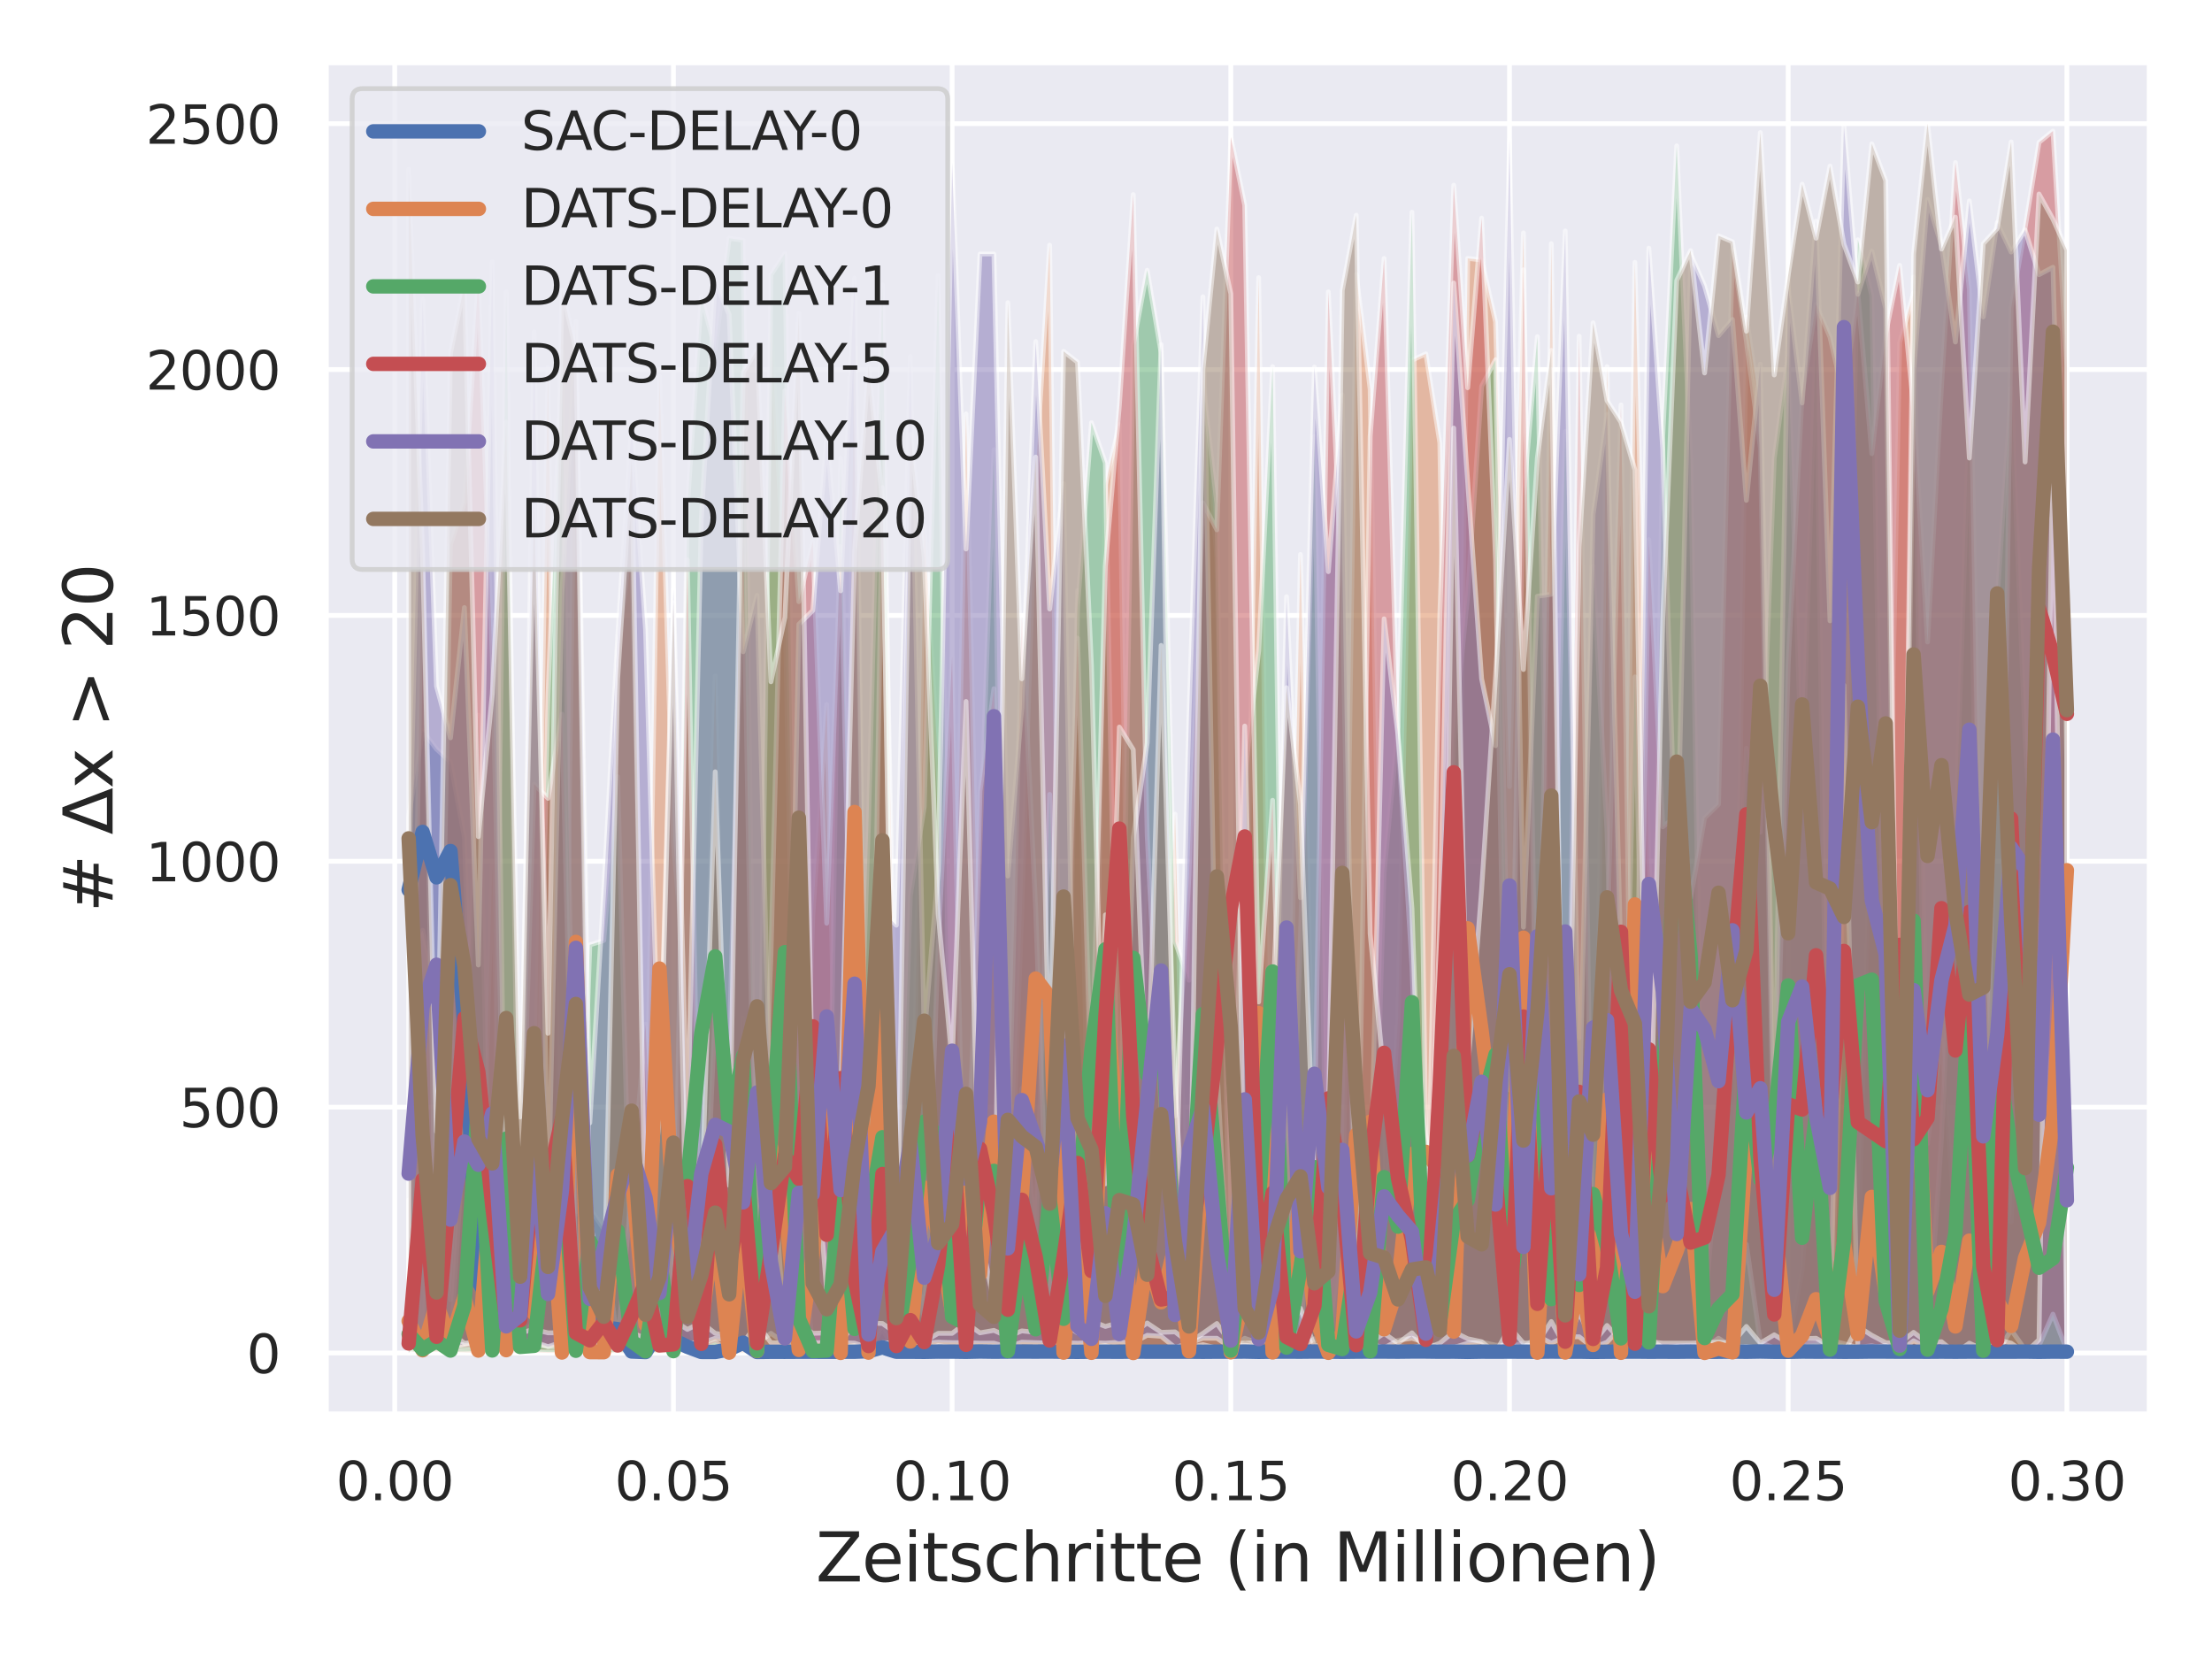 <?xml version="1.0" encoding="utf-8" standalone="no"?>
<!DOCTYPE svg PUBLIC "-//W3C//DTD SVG 1.1//EN"
  "http://www.w3.org/Graphics/SVG/1.1/DTD/svg11.dtd">
<svg xmlns:xlink="http://www.w3.org/1999/xlink" width="460.8pt" height="345.6pt" viewBox="0 0 460.8 345.6" xmlns="http://www.w3.org/2000/svg" version="1.1">
 <defs>
  <style type="text/css">*{stroke-linejoin: round; stroke-linecap: butt}</style>
 </defs>
 <g id="figure_1">
  <g id="patch_1">
   <path d="M 0 345.6 
L 460.8 345.6 
L 460.8 0 
L 0 0 
z
" style="fill: #ffffff"/>
  </g>
  <g id="axes_1">
   <g id="patch_2">
    <path d="M 67.86 294.66 
L 447.84 294.66 
L 447.84 12.96 
L 67.86 12.96 
z
" style="fill: #eaeaf2"/>
   </g>
   <g id="matplotlib.axis_1">
    <g id="xtick_1">
     <g id="line2d_1">
      <path d="M 82.229 294.66 
L 82.229 12.96 
" clip-path="url(#p49192fb4e9)" style="fill: none; stroke: #ffffff; stroke-linecap: round"/>
     </g>
     <g id="text_1">
      <!-- 0.00 -->
      <g style="fill: #262626" transform="translate(69.983 312.518)scale(0.11 -0.11)">
       <defs>
        <path id="DejaVuSans-30" d="M 2034 4250 
Q 1547 4250 1301 3770 
Q 1056 3291 1056 2328 
Q 1056 1369 1301 889 
Q 1547 409 2034 409 
Q 2525 409 2770 889 
Q 3016 1369 3016 2328 
Q 3016 3291 2770 3770 
Q 2525 4250 2034 4250 
z
M 2034 4750 
Q 2819 4750 3233 4129 
Q 3647 3509 3647 2328 
Q 3647 1150 3233 529 
Q 2819 -91 2034 -91 
Q 1250 -91 836 529 
Q 422 1150 422 2328 
Q 422 3509 836 4129 
Q 1250 4750 2034 4750 
z
" transform="scale(0.016)"/>
        <path id="DejaVuSans-2e" d="M 684 794 
L 1344 794 
L 1344 0 
L 684 0 
L 684 794 
z
" transform="scale(0.016)"/>
       </defs>
       <use xlink:href="#DejaVuSans-30"/>
       <use xlink:href="#DejaVuSans-2e" x="63.623"/>
       <use xlink:href="#DejaVuSans-30" x="95.41"/>
       <use xlink:href="#DejaVuSans-30" x="159.033"/>
      </g>
     </g>
    </g>
    <g id="xtick_2">
     <g id="line2d_2">
      <path d="M 140.286 294.66 
L 140.286 12.96 
" clip-path="url(#p49192fb4e9)" style="fill: none; stroke: #ffffff; stroke-linecap: round"/>
     </g>
     <g id="text_2">
      <!-- 0.05 -->
      <g style="fill: #262626" transform="translate(128.039 312.518)scale(0.11 -0.11)">
       <defs>
        <path id="DejaVuSans-35" d="M 691 4666 
L 3169 4666 
L 3169 4134 
L 1269 4134 
L 1269 2991 
Q 1406 3038 1543 3061 
Q 1681 3084 1819 3084 
Q 2600 3084 3056 2656 
Q 3513 2228 3513 1497 
Q 3513 744 3044 326 
Q 2575 -91 1722 -91 
Q 1428 -91 1123 -41 
Q 819 9 494 109 
L 494 744 
Q 775 591 1075 516 
Q 1375 441 1709 441 
Q 2250 441 2565 725 
Q 2881 1009 2881 1497 
Q 2881 1984 2565 2268 
Q 2250 2553 1709 2553 
Q 1456 2553 1204 2497 
Q 953 2441 691 2322 
L 691 4666 
z
" transform="scale(0.016)"/>
       </defs>
       <use xlink:href="#DejaVuSans-30"/>
       <use xlink:href="#DejaVuSans-2e" x="63.623"/>
       <use xlink:href="#DejaVuSans-30" x="95.41"/>
       <use xlink:href="#DejaVuSans-35" x="159.033"/>
      </g>
     </g>
    </g>
    <g id="xtick_3">
     <g id="line2d_3">
      <path d="M 198.342 294.66 
L 198.342 12.96 
" clip-path="url(#p49192fb4e9)" style="fill: none; stroke: #ffffff; stroke-linecap: round"/>
     </g>
     <g id="text_3">
      <!-- 0.10 -->
      <g style="fill: #262626" transform="translate(186.096 312.518)scale(0.11 -0.11)">
       <defs>
        <path id="DejaVuSans-31" d="M 794 531 
L 1825 531 
L 1825 4091 
L 703 3866 
L 703 4441 
L 1819 4666 
L 2450 4666 
L 2450 531 
L 3481 531 
L 3481 0 
L 794 0 
L 794 531 
z
" transform="scale(0.016)"/>
       </defs>
       <use xlink:href="#DejaVuSans-30"/>
       <use xlink:href="#DejaVuSans-2e" x="63.623"/>
       <use xlink:href="#DejaVuSans-31" x="95.41"/>
       <use xlink:href="#DejaVuSans-30" x="159.033"/>
      </g>
     </g>
    </g>
    <g id="xtick_4">
     <g id="line2d_4">
      <path d="M 256.399 294.66 
L 256.399 12.96 
" clip-path="url(#p49192fb4e9)" style="fill: none; stroke: #ffffff; stroke-linecap: round"/>
     </g>
     <g id="text_4">
      <!-- 0.15 -->
      <g style="fill: #262626" transform="translate(244.152 312.518)scale(0.11 -0.11)">
       <use xlink:href="#DejaVuSans-30"/>
       <use xlink:href="#DejaVuSans-2e" x="63.623"/>
       <use xlink:href="#DejaVuSans-31" x="95.41"/>
       <use xlink:href="#DejaVuSans-35" x="159.033"/>
      </g>
     </g>
    </g>
    <g id="xtick_5">
     <g id="line2d_5">
      <path d="M 314.455 294.66 
L 314.455 12.96 
" clip-path="url(#p49192fb4e9)" style="fill: none; stroke: #ffffff; stroke-linecap: round"/>
     </g>
     <g id="text_5">
      <!-- 0.20 -->
      <g style="fill: #262626" transform="translate(302.209 312.518)scale(0.11 -0.11)">
       <defs>
        <path id="DejaVuSans-32" d="M 1228 531 
L 3431 531 
L 3431 0 
L 469 0 
L 469 531 
Q 828 903 1448 1529 
Q 2069 2156 2228 2338 
Q 2531 2678 2651 2914 
Q 2772 3150 2772 3378 
Q 2772 3750 2511 3984 
Q 2250 4219 1831 4219 
Q 1534 4219 1204 4116 
Q 875 4013 500 3803 
L 500 4441 
Q 881 4594 1212 4672 
Q 1544 4750 1819 4750 
Q 2544 4750 2975 4387 
Q 3406 4025 3406 3419 
Q 3406 3131 3298 2873 
Q 3191 2616 2906 2266 
Q 2828 2175 2409 1742 
Q 1991 1309 1228 531 
z
" transform="scale(0.016)"/>
       </defs>
       <use xlink:href="#DejaVuSans-30"/>
       <use xlink:href="#DejaVuSans-2e" x="63.623"/>
       <use xlink:href="#DejaVuSans-32" x="95.41"/>
       <use xlink:href="#DejaVuSans-30" x="159.033"/>
      </g>
     </g>
    </g>
    <g id="xtick_6">
     <g id="line2d_6">
      <path d="M 372.512 294.66 
L 372.512 12.96 
" clip-path="url(#p49192fb4e9)" style="fill: none; stroke: #ffffff; stroke-linecap: round"/>
     </g>
     <g id="text_6">
      <!-- 0.25 -->
      <g style="fill: #262626" transform="translate(360.266 312.518)scale(0.11 -0.11)">
       <use xlink:href="#DejaVuSans-30"/>
       <use xlink:href="#DejaVuSans-2e" x="63.623"/>
       <use xlink:href="#DejaVuSans-32" x="95.41"/>
       <use xlink:href="#DejaVuSans-35" x="159.033"/>
      </g>
     </g>
    </g>
    <g id="xtick_7">
     <g id="line2d_7">
      <path d="M 430.568 294.66 
L 430.568 12.96 
" clip-path="url(#p49192fb4e9)" style="fill: none; stroke: #ffffff; stroke-linecap: round"/>
     </g>
     <g id="text_7">
      <!-- 0.30 -->
      <g style="fill: #262626" transform="translate(418.322 312.518)scale(0.11 -0.11)">
       <defs>
        <path id="DejaVuSans-33" d="M 2597 2516 
Q 3050 2419 3304 2112 
Q 3559 1806 3559 1356 
Q 3559 666 3084 287 
Q 2609 -91 1734 -91 
Q 1441 -91 1130 -33 
Q 819 25 488 141 
L 488 750 
Q 750 597 1062 519 
Q 1375 441 1716 441 
Q 2309 441 2620 675 
Q 2931 909 2931 1356 
Q 2931 1769 2642 2001 
Q 2353 2234 1838 2234 
L 1294 2234 
L 1294 2753 
L 1863 2753 
Q 2328 2753 2575 2939 
Q 2822 3125 2822 3475 
Q 2822 3834 2567 4026 
Q 2313 4219 1838 4219 
Q 1578 4219 1281 4162 
Q 984 4106 628 3988 
L 628 4550 
Q 988 4650 1302 4700 
Q 1616 4750 1894 4750 
Q 2613 4750 3031 4423 
Q 3450 4097 3450 3541 
Q 3450 3153 3228 2886 
Q 3006 2619 2597 2516 
z
" transform="scale(0.016)"/>
       </defs>
       <use xlink:href="#DejaVuSans-30"/>
       <use xlink:href="#DejaVuSans-2e" x="63.623"/>
       <use xlink:href="#DejaVuSans-33" x="95.41"/>
       <use xlink:href="#DejaVuSans-30" x="159.033"/>
      </g>
     </g>
    </g>
    <g id="text_8">
     <!-- Zeitschritte (in Millionen) -->
     <g style="fill: #262626" transform="translate(169.935 329.444)scale(0.14 -0.14)">
      <defs>
       <path id="DejaVuSans-5a" d="M 359 4666 
L 4025 4666 
L 4025 4184 
L 1075 531 
L 4097 531 
L 4097 0 
L 288 0 
L 288 481 
L 3238 4134 
L 359 4134 
L 359 4666 
z
" transform="scale(0.016)"/>
       <path id="DejaVuSans-65" d="M 3597 1894 
L 3597 1613 
L 953 1613 
Q 991 1019 1311 708 
Q 1631 397 2203 397 
Q 2534 397 2845 478 
Q 3156 559 3463 722 
L 3463 178 
Q 3153 47 2828 -22 
Q 2503 -91 2169 -91 
Q 1331 -91 842 396 
Q 353 884 353 1716 
Q 353 2575 817 3079 
Q 1281 3584 2069 3584 
Q 2775 3584 3186 3129 
Q 3597 2675 3597 1894 
z
M 3022 2063 
Q 3016 2534 2758 2815 
Q 2500 3097 2075 3097 
Q 1594 3097 1305 2825 
Q 1016 2553 972 2059 
L 3022 2063 
z
" transform="scale(0.016)"/>
       <path id="DejaVuSans-69" d="M 603 3500 
L 1178 3500 
L 1178 0 
L 603 0 
L 603 3500 
z
M 603 4863 
L 1178 4863 
L 1178 4134 
L 603 4134 
L 603 4863 
z
" transform="scale(0.016)"/>
       <path id="DejaVuSans-74" d="M 1172 4494 
L 1172 3500 
L 2356 3500 
L 2356 3053 
L 1172 3053 
L 1172 1153 
Q 1172 725 1289 603 
Q 1406 481 1766 481 
L 2356 481 
L 2356 0 
L 1766 0 
Q 1100 0 847 248 
Q 594 497 594 1153 
L 594 3053 
L 172 3053 
L 172 3500 
L 594 3500 
L 594 4494 
L 1172 4494 
z
" transform="scale(0.016)"/>
       <path id="DejaVuSans-73" d="M 2834 3397 
L 2834 2853 
Q 2591 2978 2328 3040 
Q 2066 3103 1784 3103 
Q 1356 3103 1142 2972 
Q 928 2841 928 2578 
Q 928 2378 1081 2264 
Q 1234 2150 1697 2047 
L 1894 2003 
Q 2506 1872 2764 1633 
Q 3022 1394 3022 966 
Q 3022 478 2636 193 
Q 2250 -91 1575 -91 
Q 1294 -91 989 -36 
Q 684 19 347 128 
L 347 722 
Q 666 556 975 473 
Q 1284 391 1588 391 
Q 1994 391 2212 530 
Q 2431 669 2431 922 
Q 2431 1156 2273 1281 
Q 2116 1406 1581 1522 
L 1381 1569 
Q 847 1681 609 1914 
Q 372 2147 372 2553 
Q 372 3047 722 3315 
Q 1072 3584 1716 3584 
Q 2034 3584 2315 3537 
Q 2597 3491 2834 3397 
z
" transform="scale(0.016)"/>
       <path id="DejaVuSans-63" d="M 3122 3366 
L 3122 2828 
Q 2878 2963 2633 3030 
Q 2388 3097 2138 3097 
Q 1578 3097 1268 2742 
Q 959 2388 959 1747 
Q 959 1106 1268 751 
Q 1578 397 2138 397 
Q 2388 397 2633 464 
Q 2878 531 3122 666 
L 3122 134 
Q 2881 22 2623 -34 
Q 2366 -91 2075 -91 
Q 1284 -91 818 406 
Q 353 903 353 1747 
Q 353 2603 823 3093 
Q 1294 3584 2113 3584 
Q 2378 3584 2631 3529 
Q 2884 3475 3122 3366 
z
" transform="scale(0.016)"/>
       <path id="DejaVuSans-68" d="M 3513 2113 
L 3513 0 
L 2938 0 
L 2938 2094 
Q 2938 2591 2744 2837 
Q 2550 3084 2163 3084 
Q 1697 3084 1428 2787 
Q 1159 2491 1159 1978 
L 1159 0 
L 581 0 
L 581 4863 
L 1159 4863 
L 1159 2956 
Q 1366 3272 1645 3428 
Q 1925 3584 2291 3584 
Q 2894 3584 3203 3211 
Q 3513 2838 3513 2113 
z
" transform="scale(0.016)"/>
       <path id="DejaVuSans-72" d="M 2631 2963 
Q 2534 3019 2420 3045 
Q 2306 3072 2169 3072 
Q 1681 3072 1420 2755 
Q 1159 2438 1159 1844 
L 1159 0 
L 581 0 
L 581 3500 
L 1159 3500 
L 1159 2956 
Q 1341 3275 1631 3429 
Q 1922 3584 2338 3584 
Q 2397 3584 2469 3576 
Q 2541 3569 2628 3553 
L 2631 2963 
z
" transform="scale(0.016)"/>
       <path id="DejaVuSans-20" transform="scale(0.016)"/>
       <path id="DejaVuSans-28" d="M 1984 4856 
Q 1566 4138 1362 3434 
Q 1159 2731 1159 2009 
Q 1159 1288 1364 580 
Q 1569 -128 1984 -844 
L 1484 -844 
Q 1016 -109 783 600 
Q 550 1309 550 2009 
Q 550 2706 781 3412 
Q 1013 4119 1484 4856 
L 1984 4856 
z
" transform="scale(0.016)"/>
       <path id="DejaVuSans-6e" d="M 3513 2113 
L 3513 0 
L 2938 0 
L 2938 2094 
Q 2938 2591 2744 2837 
Q 2550 3084 2163 3084 
Q 1697 3084 1428 2787 
Q 1159 2491 1159 1978 
L 1159 0 
L 581 0 
L 581 3500 
L 1159 3500 
L 1159 2956 
Q 1366 3272 1645 3428 
Q 1925 3584 2291 3584 
Q 2894 3584 3203 3211 
Q 3513 2838 3513 2113 
z
" transform="scale(0.016)"/>
       <path id="DejaVuSans-4d" d="M 628 4666 
L 1569 4666 
L 2759 1491 
L 3956 4666 
L 4897 4666 
L 4897 0 
L 4281 0 
L 4281 4097 
L 3078 897 
L 2444 897 
L 1241 4097 
L 1241 0 
L 628 0 
L 628 4666 
z
" transform="scale(0.016)"/>
       <path id="DejaVuSans-6c" d="M 603 4863 
L 1178 4863 
L 1178 0 
L 603 0 
L 603 4863 
z
" transform="scale(0.016)"/>
       <path id="DejaVuSans-6f" d="M 1959 3097 
Q 1497 3097 1228 2736 
Q 959 2375 959 1747 
Q 959 1119 1226 758 
Q 1494 397 1959 397 
Q 2419 397 2687 759 
Q 2956 1122 2956 1747 
Q 2956 2369 2687 2733 
Q 2419 3097 1959 3097 
z
M 1959 3584 
Q 2709 3584 3137 3096 
Q 3566 2609 3566 1747 
Q 3566 888 3137 398 
Q 2709 -91 1959 -91 
Q 1206 -91 779 398 
Q 353 888 353 1747 
Q 353 2609 779 3096 
Q 1206 3584 1959 3584 
z
" transform="scale(0.016)"/>
       <path id="DejaVuSans-29" d="M 513 4856 
L 1013 4856 
Q 1481 4119 1714 3412 
Q 1947 2706 1947 2009 
Q 1947 1309 1714 600 
Q 1481 -109 1013 -844 
L 513 -844 
Q 928 -128 1133 580 
Q 1338 1288 1338 2009 
Q 1338 2731 1133 3434 
Q 928 4138 513 4856 
z
" transform="scale(0.016)"/>
      </defs>
      <use xlink:href="#DejaVuSans-5a"/>
      <use xlink:href="#DejaVuSans-65" x="68.506"/>
      <use xlink:href="#DejaVuSans-69" x="130.029"/>
      <use xlink:href="#DejaVuSans-74" x="157.812"/>
      <use xlink:href="#DejaVuSans-73" x="197.021"/>
      <use xlink:href="#DejaVuSans-63" x="249.121"/>
      <use xlink:href="#DejaVuSans-68" x="304.102"/>
      <use xlink:href="#DejaVuSans-72" x="367.48"/>
      <use xlink:href="#DejaVuSans-69" x="408.594"/>
      <use xlink:href="#DejaVuSans-74" x="436.377"/>
      <use xlink:href="#DejaVuSans-74" x="475.586"/>
      <use xlink:href="#DejaVuSans-65" x="514.795"/>
      <use xlink:href="#DejaVuSans-20" x="576.318"/>
      <use xlink:href="#DejaVuSans-28" x="608.105"/>
      <use xlink:href="#DejaVuSans-69" x="647.119"/>
      <use xlink:href="#DejaVuSans-6e" x="674.902"/>
      <use xlink:href="#DejaVuSans-20" x="738.281"/>
      <use xlink:href="#DejaVuSans-4d" x="770.068"/>
      <use xlink:href="#DejaVuSans-69" x="856.348"/>
      <use xlink:href="#DejaVuSans-6c" x="884.131"/>
      <use xlink:href="#DejaVuSans-6c" x="911.914"/>
      <use xlink:href="#DejaVuSans-69" x="939.697"/>
      <use xlink:href="#DejaVuSans-6f" x="967.48"/>
      <use xlink:href="#DejaVuSans-6e" x="1028.662"/>
      <use xlink:href="#DejaVuSans-65" x="1092.041"/>
      <use xlink:href="#DejaVuSans-6e" x="1153.564"/>
      <use xlink:href="#DejaVuSans-29" x="1216.943"/>
     </g>
    </g>
   </g>
   <g id="matplotlib.axis_2">
    <g id="ytick_1">
     <g id="line2d_8">
      <path d="M 67.86 281.855 
L 447.84 281.855 
" clip-path="url(#p49192fb4e9)" style="fill: none; stroke: #ffffff; stroke-linecap: round"/>
     </g>
     <g id="text_9">
      <!-- 0 -->
      <g style="fill: #262626" transform="translate(51.361 286.035)scale(0.11 -0.11)">
       <use xlink:href="#DejaVuSans-30"/>
      </g>
     </g>
    </g>
    <g id="ytick_2">
     <g id="line2d_9">
      <path d="M 67.86 230.637 
L 447.84 230.637 
" clip-path="url(#p49192fb4e9)" style="fill: none; stroke: #ffffff; stroke-linecap: round"/>
     </g>
     <g id="text_10">
      <!-- 500 -->
      <g style="fill: #262626" transform="translate(37.364 234.816)scale(0.11 -0.11)">
       <use xlink:href="#DejaVuSans-35"/>
       <use xlink:href="#DejaVuSans-30" x="63.623"/>
       <use xlink:href="#DejaVuSans-30" x="127.246"/>
      </g>
     </g>
    </g>
    <g id="ytick_3">
     <g id="line2d_10">
      <path d="M 67.86 179.419 
L 447.84 179.419 
" clip-path="url(#p49192fb4e9)" style="fill: none; stroke: #ffffff; stroke-linecap: round"/>
     </g>
     <g id="text_11">
      <!-- 1000 -->
      <g style="fill: #262626" transform="translate(30.365 183.598)scale(0.11 -0.11)">
       <use xlink:href="#DejaVuSans-31"/>
       <use xlink:href="#DejaVuSans-30" x="63.623"/>
       <use xlink:href="#DejaVuSans-30" x="127.246"/>
       <use xlink:href="#DejaVuSans-30" x="190.869"/>
      </g>
     </g>
    </g>
    <g id="ytick_4">
     <g id="line2d_11">
      <path d="M 67.86 128.201 
L 447.84 128.201 
" clip-path="url(#p49192fb4e9)" style="fill: none; stroke: #ffffff; stroke-linecap: round"/>
     </g>
     <g id="text_12">
      <!-- 1500 -->
      <g style="fill: #262626" transform="translate(30.365 132.38)scale(0.11 -0.11)">
       <use xlink:href="#DejaVuSans-31"/>
       <use xlink:href="#DejaVuSans-35" x="63.623"/>
       <use xlink:href="#DejaVuSans-30" x="127.246"/>
       <use xlink:href="#DejaVuSans-30" x="190.869"/>
      </g>
     </g>
    </g>
    <g id="ytick_5">
     <g id="line2d_12">
      <path d="M 67.86 76.983 
L 447.84 76.983 
" clip-path="url(#p49192fb4e9)" style="fill: none; stroke: #ffffff; stroke-linecap: round"/>
     </g>
     <g id="text_13">
      <!-- 2000 -->
      <g style="fill: #262626" transform="translate(30.365 81.162)scale(0.11 -0.11)">
       <use xlink:href="#DejaVuSans-32"/>
       <use xlink:href="#DejaVuSans-30" x="63.623"/>
       <use xlink:href="#DejaVuSans-30" x="127.246"/>
       <use xlink:href="#DejaVuSans-30" x="190.869"/>
      </g>
     </g>
    </g>
    <g id="ytick_6">
     <g id="line2d_13">
      <path d="M 67.86 25.765 
L 447.84 25.765 
" clip-path="url(#p49192fb4e9)" style="fill: none; stroke: #ffffff; stroke-linecap: round"/>
     </g>
     <g id="text_14">
      <!-- 2500 -->
      <g style="fill: #262626" transform="translate(30.365 29.944)scale(0.11 -0.11)">
       <use xlink:href="#DejaVuSans-32"/>
       <use xlink:href="#DejaVuSans-35" x="63.623"/>
       <use xlink:href="#DejaVuSans-30" x="127.246"/>
       <use xlink:href="#DejaVuSans-30" x="190.869"/>
      </g>
     </g>
    </g>
    <g id="text_15">
     <!-- # Δx &gt; 20 -->
     <g style="fill: #262626" transform="translate(23.453 190.055)rotate(-90)scale(0.14 -0.14)">
      <defs>
       <path id="DejaVuSans-23" d="M 3272 2816 
L 2363 2816 
L 2100 1772 
L 3016 1772 
L 3272 2816 
z
M 2803 4594 
L 2478 3297 
L 3391 3297 
L 3719 4594 
L 4219 4594 
L 3897 3297 
L 4872 3297 
L 4872 2816 
L 3775 2816 
L 3519 1772 
L 4513 1772 
L 4513 1294 
L 3397 1294 
L 3072 0 
L 2572 0 
L 2894 1294 
L 1978 1294 
L 1656 0 
L 1153 0 
L 1478 1294 
L 494 1294 
L 494 1772 
L 1594 1772 
L 1856 2816 
L 850 2816 
L 850 3297 
L 1978 3297 
L 2297 4594 
L 2803 4594 
z
" transform="scale(0.016)"/>
       <path id="DejaVuSans-394" d="M 2188 4044 
L 906 525 
L 3472 525 
L 2188 4044 
z
M 50 0 
L 1831 4666 
L 2547 4666 
L 4325 0 
L 50 0 
z
" transform="scale(0.016)"/>
       <path id="DejaVuSans-78" d="M 3513 3500 
L 2247 1797 
L 3578 0 
L 2900 0 
L 1881 1375 
L 863 0 
L 184 0 
L 1544 1831 
L 300 3500 
L 978 3500 
L 1906 2253 
L 2834 3500 
L 3513 3500 
z
" transform="scale(0.016)"/>
       <path id="DejaVuSans-3e" d="M 678 3150 
L 678 3719 
L 4684 2266 
L 4684 1747 
L 678 294 
L 678 863 
L 3897 2003 
L 678 3150 
z
" transform="scale(0.016)"/>
      </defs>
      <use xlink:href="#DejaVuSans-23"/>
      <use xlink:href="#DejaVuSans-20" x="83.789"/>
      <use xlink:href="#DejaVuSans-394" x="115.576"/>
      <use xlink:href="#DejaVuSans-78" x="183.984"/>
      <use xlink:href="#DejaVuSans-20" x="243.164"/>
      <use xlink:href="#DejaVuSans-3e" x="274.951"/>
      <use xlink:href="#DejaVuSans-20" x="358.74"/>
      <use xlink:href="#DejaVuSans-32" x="390.527"/>
      <use xlink:href="#DejaVuSans-30" x="454.15"/>
     </g>
    </g>
   </g>
   <g id="PolyCollection_1">
    <defs>
     <path id="mf625e655f6" d="M 85.132 -146.288 
L 85.132 -175.421 
L 88.035 -193.388 
L 90.937 -189.557 
L 93.84 -186.894 
L 96.743 -171.18 
L 99.646 -85.42 
L 102.549 -93.103 
L 105.452 -93.513 
L 108.354 -89.866 
L 111.257 -100.806 
L 114.16 -90.767 
L 117.063 -97.221 
L 119.966 -92.652 
L 122.869 -93.943 
L 125.771 -89.599 
L 128.674 -83.494 
L 131.577 -64.544 
L 134.48 -64.031 
L 137.383 -75.873 
L 140.286 -74.705 
L 143.188 -69.42 
L 146.091 -63.99 
L 148.994 -64.011 
L 151.897 -66.654 
L 154.8 -73.456 
L 157.702 -63.99 
L 160.605 -64.052 
L 163.508 -64.031 
L 166.411 -64.093 
L 169.314 -64.052 
L 172.217 -64.052 
L 175.119 -64.052 
L 178.022 -64.113 
L 180.925 -64.707 
L 183.828 -68.58 
L 186.731 -64.052 
L 189.634 -64.052 
L 192.536 -64.011 
L 195.439 -64.072 
L 198.342 -64.072 
L 201.245 -64.011 
L 204.148 -64.134 
L 207.051 -64.072 
L 209.953 -64.072 
L 212.856 -64.113 
L 215.759 -64.093 
L 218.662 -64.093 
L 221.565 -64.031 
L 224.467 -64.052 
L 227.37 -64.052 
L 230.273 -64.072 
L 233.176 -64.031 
L 236.079 -64.134 
L 238.982 -64.052 
L 241.884 -64.052 
L 244.787 -64.072 
L 247.69 -64.072 
L 250.593 -64.072 
L 253.496 -64.113 
L 256.399 -64.072 
L 259.301 -64.093 
L 262.204 -64.031 
L 265.107 -64.093 
L 268.01 -64.072 
L 270.913 -64.052 
L 273.816 -64.093 
L 276.718 -64.052 
L 279.621 -64.072 
L 282.524 -64.072 
L 285.427 -64.113 
L 288.33 -64.093 
L 291.233 -64.052 
L 294.135 -64.093 
L 297.038 -64.113 
L 299.941 -64.031 
L 302.844 -64.072 
L 305.747 -63.99 
L 308.649 -64.052 
L 311.552 -64.052 
L 314.455 -64.072 
L 317.358 -64.113 
L 320.261 -64.072 
L 323.164 -64.134 
L 326.066 -64.052 
L 328.969 -64.052 
L 331.872 -64.011 
L 334.775 -64.052 
L 337.678 -64.052 
L 340.581 -64.072 
L 343.483 -64.052 
L 346.386 -64.052 
L 349.289 -64.072 
L 352.192 -64.093 
L 355.095 -64.031 
L 357.998 -64.052 
L 360.9 -64.093 
L 363.803 -64.031 
L 366.706 -64.093 
L 369.609 -64.052 
L 372.512 -64.052 
L 375.414 -64.072 
L 378.317 -64.072 
L 381.22 -64.072 
L 384.123 -64.031 
L 387.026 -64.072 
L 389.929 -64.072 
L 392.831 -64.072 
L 395.734 -64.072 
L 398.637 -64.052 
L 401.54 -64.072 
L 404.443 -64.052 
L 407.346 -64.093 
L 410.248 -64.072 
L 413.151 -64.052 
L 416.054 -64.052 
L 418.957 -64.072 
L 421.86 -64.093 
L 424.763 -64.031 
L 427.665 -64.072 
L 430.568 -64.052 
L 430.568 -63.949 
L 430.568 -63.949 
L 427.665 -63.99 
L 424.763 -63.949 
L 421.86 -63.949 
L 418.957 -63.949 
L 416.054 -63.99 
L 413.151 -64.011 
L 410.248 -64.011 
L 407.346 -63.97 
L 404.443 -63.99 
L 401.54 -63.99 
L 398.637 -63.99 
L 395.734 -63.97 
L 392.831 -63.99 
L 389.929 -64.011 
L 387.026 -63.97 
L 384.123 -63.97 
L 381.22 -64.011 
L 378.317 -63.97 
L 375.414 -64.011 
L 372.512 -63.929 
L 369.609 -63.97 
L 366.706 -63.97 
L 363.803 -63.99 
L 360.9 -64.011 
L 357.998 -63.97 
L 355.095 -63.949 
L 352.192 -64.011 
L 349.289 -63.949 
L 346.386 -63.97 
L 343.483 -63.97 
L 340.581 -64.011 
L 337.678 -63.99 
L 334.775 -63.97 
L 331.872 -63.949 
L 328.969 -63.99 
L 326.066 -63.949 
L 323.164 -63.99 
L 320.261 -63.97 
L 317.358 -63.949 
L 314.455 -64.011 
L 311.552 -63.949 
L 308.649 -63.99 
L 305.747 -63.97 
L 302.844 -64.011 
L 299.941 -63.99 
L 297.038 -63.99 
L 294.135 -64.011 
L 291.233 -64.011 
L 288.33 -64.011 
L 285.427 -63.99 
L 282.524 -64.011 
L 279.621 -63.867 
L 276.718 -64.011 
L 273.816 -63.99 
L 270.913 -63.99 
L 268.01 -63.99 
L 265.107 -63.97 
L 262.204 -63.949 
L 259.301 -64.011 
L 256.399 -63.949 
L 253.496 -63.929 
L 250.593 -63.929 
L 247.69 -63.97 
L 244.787 -63.97 
L 241.884 -63.99 
L 238.982 -63.99 
L 236.079 -63.97 
L 233.176 -63.97 
L 230.273 -63.97 
L 227.37 -63.99 
L 224.467 -63.929 
L 221.565 -63.949 
L 218.662 -64.011 
L 215.759 -64.011 
L 212.856 -63.99 
L 209.953 -64.011 
L 207.051 -63.97 
L 204.148 -63.99 
L 201.245 -63.949 
L 198.342 -63.99 
L 195.439 -64.011 
L 192.536 -63.929 
L 189.634 -63.97 
L 186.731 -63.97 
L 183.828 -63.97 
L 180.925 -63.908 
L 178.022 -63.929 
L 175.119 -63.949 
L 172.217 -63.929 
L 169.314 -63.97 
L 166.411 -63.929 
L 163.508 -63.97 
L 160.605 -63.908 
L 157.702 -63.929 
L 154.8 -63.949 
L 151.897 -63.97 
L 148.994 -63.867 
L 146.091 -63.888 
L 143.188 -63.908 
L 140.286 -63.949 
L 137.383 -63.888 
L 134.48 -63.867 
L 131.577 -63.888 
L 128.674 -63.867 
L 125.771 -63.867 
L 122.869 -63.867 
L 119.966 -63.888 
L 117.063 -66.654 
L 114.16 -67.043 
L 111.257 -63.847 
L 108.354 -63.867 
L 105.452 -63.786 
L 102.549 -64.912 
L 99.646 -73.804 
L 96.743 -87.018 
L 93.84 -144.669 
L 90.937 -139.261 
L 88.035 -151.799 
L 85.132 -146.288 
z
" style="stroke: #ffffff; stroke-opacity: 0.5"/>
    </defs>
    <g clip-path="url(#p49192fb4e9)">
     <use xlink:href="#mf625e655f6" x="0" y="345.6" style="fill: #4c72b0; fill-opacity: 0.5; stroke: #ffffff; stroke-opacity: 0.5"/>
    </g>
   </g>
   <g id="PolyCollection_2">
    <defs>
     <path id="mc12207c28d" d="M 85.132 -63.949 
L 85.132 -95.602 
L 88.035 -65.281 
L 90.937 -114.041 
L 93.84 -74.91 
L 96.743 -120.392 
L 99.646 -65.486 
L 102.549 -165.361 
L 105.452 -64.871 
L 108.354 -118.036 
L 111.257 -96.012 
L 114.16 -269.027 
L 117.063 -63.949 
L 119.966 -278.656 
L 122.869 -64.154 
L 125.771 -64.052 
L 128.674 -210.126 
L 131.577 -233.994 
L 134.48 -93.041 
L 137.383 -267.183 
L 140.286 -170.278 
L 143.188 -136.269 
L 146.091 -90.788 
L 148.994 -204.799 
L 151.897 -63.949 
L 154.8 -133.606 
L 157.702 -64.871 
L 160.605 -278.246 
L 163.508 -222.316 
L 166.411 -65.588 
L 169.314 -154.708 
L 172.217 -198.858 
L 175.119 -63.847 
L 178.022 -273.432 
L 180.925 -63.949 
L 183.828 -259.296 
L 186.731 -117.729 
L 189.634 -74.295 
L 192.536 -235.838 
L 195.439 -186.156 
L 198.342 -106.563 
L 201.245 -259.398 
L 204.148 -127.665 
L 207.051 -188.512 
L 209.953 -77.266 
L 212.856 -155.732 
L 215.759 -246.593 
L 218.662 -294.534 
L 221.565 -63.949 
L 224.467 -222.623 
L 227.37 -63.949 
L 230.273 -244.647 
L 233.176 -257.144 
L 236.079 -63.745 
L 238.982 -160.854 
L 241.884 -116.294 
L 244.787 -176.015 
L 247.69 -65.076 
L 250.593 -268.105 
L 253.496 -229.179 
L 256.399 -64.052 
L 259.301 -125.001 
L 262.204 -287.773 
L 265.107 -63.949 
L 268.01 -94.475 
L 270.913 -230.101 
L 273.816 -103.9 
L 276.718 -63.949 
L 279.621 -84.027 
L 282.524 -288.49 
L 285.427 -264.52 
L 288.33 -87.305 
L 291.233 -133.299 
L 294.135 -270.564 
L 297.038 -271.895 
L 299.941 -253.354 
L 302.844 -83.515 
L 305.747 -291.768 
L 308.649 -291.461 
L 311.552 -278.554 
L 314.455 -181.751 
L 317.358 -297.095 
L 320.261 -64.052 
L 323.164 -294.841 
L 326.066 -63.949 
L 328.969 -141.903 
L 331.872 -71.018 
L 334.775 -269.232 
L 337.678 -63.847 
L 340.581 -290.948 
L 343.483 -166.693 
L 346.386 -121.826 
L 349.289 -170.073 
L 352.192 -138.728 
L 355.095 -63.847 
L 357.998 -66.92 
L 360.9 -64.154 
L 363.803 -279.578 
L 366.706 -260.115 
L 369.609 -146.001 
L 372.512 -65.076 
L 375.414 -81.056 
L 378.317 -119.265 
L 381.22 -76.549 
L 384.123 -178.268 
L 387.026 -82.798 
L 389.929 -186.566 
L 392.831 -124.899 
L 395.734 -274.251 
L 398.637 -284.597 
L 401.54 -107.382 
L 404.443 -128.997 
L 407.346 -90.583 
L 410.248 -142.723 
L 413.151 -154.401 
L 416.054 -115.68 
L 418.957 -91.095 
L 421.86 -161.879 
L 424.763 -198.346 
L 427.665 -219.345 
L 430.568 -290.334 
L 430.568 -63.949 
L 430.568 -63.949 
L 427.665 -63.847 
L 424.763 -63.745 
L 421.86 -63.847 
L 418.957 -63.847 
L 416.054 -63.745 
L 413.151 -63.745 
L 410.248 -63.745 
L 407.346 -63.847 
L 404.443 -64.257 
L 401.54 -63.745 
L 398.637 -63.847 
L 395.734 -63.745 
L 392.831 -63.847 
L 389.929 -63.745 
L 387.026 -63.745 
L 384.123 -63.847 
L 381.22 -63.847 
L 378.317 -63.847 
L 375.414 -63.745 
L 372.512 -63.949 
L 369.609 -63.745 
L 366.706 -63.847 
L 363.803 -63.847 
L 360.9 -63.745 
L 357.998 -63.745 
L 355.095 -63.745 
L 352.192 -64.052 
L 349.289 -63.745 
L 346.386 -63.745 
L 343.483 -63.745 
L 340.581 -63.745 
L 337.678 -63.745 
L 334.775 -63.847 
L 331.872 -63.745 
L 328.969 -63.745 
L 326.066 -63.745 
L 323.164 -63.949 
L 320.261 -63.745 
L 317.358 -63.745 
L 314.455 -63.745 
L 311.552 -63.745 
L 308.649 -63.745 
L 305.747 -63.745 
L 302.844 -63.745 
L 299.941 -63.745 
L 297.038 -63.745 
L 294.135 -63.745 
L 291.233 -63.745 
L 288.33 -63.745 
L 285.427 -63.745 
L 282.524 -63.847 
L 279.621 -63.745 
L 276.718 -63.745 
L 273.816 -63.745 
L 270.913 -63.745 
L 268.01 -63.847 
L 265.107 -63.745 
L 262.204 -63.745 
L 259.301 -63.745 
L 256.399 -63.745 
L 253.496 -63.745 
L 250.593 -63.745 
L 247.69 -63.745 
L 244.787 -63.745 
L 241.884 -63.745 
L 238.982 -63.847 
L 236.079 -63.745 
L 233.176 -63.847 
L 230.273 -63.745 
L 227.37 -63.745 
L 224.467 -63.745 
L 221.565 -63.745 
L 218.662 -63.745 
L 215.759 -63.745 
L 212.856 -63.745 
L 209.953 -63.745 
L 207.051 -63.745 
L 204.148 -63.745 
L 201.245 -63.745 
L 198.342 -63.745 
L 195.439 -63.745 
L 192.536 -63.745 
L 189.634 -63.745 
L 186.731 -63.745 
L 183.828 -63.847 
L 180.925 -63.745 
L 178.022 -63.745 
L 175.119 -63.745 
L 172.217 -63.745 
L 169.314 -63.745 
L 166.411 -63.847 
L 163.508 -63.745 
L 160.605 -63.745 
L 157.702 -63.847 
L 154.8 -63.745 
L 151.897 -63.745 
L 148.994 -63.745 
L 146.091 -63.745 
L 143.188 -63.745 
L 140.286 -63.745 
L 137.383 -63.745 
L 134.48 -63.745 
L 131.577 -63.745 
L 128.674 -63.745 
L 125.771 -63.745 
L 122.869 -63.847 
L 119.966 -63.847 
L 117.063 -63.745 
L 114.16 -63.745 
L 111.257 -63.847 
L 108.354 -63.847 
L 105.452 -63.847 
L 102.549 -63.949 
L 99.646 -63.745 
L 96.743 -63.847 
L 93.84 -63.949 
L 90.937 -63.949 
L 88.035 -63.949 
L 85.132 -63.949 
z
" style="stroke: #ffffff; stroke-opacity: 0.5"/>
    </defs>
    <g clip-path="url(#p49192fb4e9)">
     <use xlink:href="#mc12207c28d" x="0" y="345.6" style="fill: #dd8452; fill-opacity: 0.5; stroke: #ffffff; stroke-opacity: 0.5"/>
    </g>
   </g>
   <g id="PolyCollection_3">
    <defs>
     <path id="ma20f52e336" d="M 85.132 -64.052 
L 85.132 -81.159 
L 88.035 -64.769 
L 90.937 -73.988 
L 93.84 -64.564 
L 96.743 -110.66 
L 99.646 -196.605 
L 102.549 -64.666 
L 105.452 -284.802 
L 108.354 -67.944 
L 111.257 -69.891 
L 114.16 -200.907 
L 117.063 -272.305 
L 119.966 -64.359 
L 122.869 -148.767 
L 125.771 -149.689 
L 128.674 -183.8 
L 131.577 -74.398 
L 134.48 -64.257 
L 137.383 -142.108 
L 140.286 -64.154 
L 143.188 -239.73 
L 146.091 -283.778 
L 148.994 -272.92 
L 151.897 -295.968 
L 154.8 -295.558 
L 157.702 -64.359 
L 160.605 -288.387 
L 163.508 -292.792 
L 166.411 -97.753 
L 169.314 -64.359 
L 172.217 -64.359 
L 175.119 -250.179 
L 178.022 -86.383 
L 180.925 -174.478 
L 183.828 -286.236 
L 186.731 -70.403 
L 189.634 -159.01 
L 192.536 -177.551 
L 195.439 -288.183 
L 198.342 -85.973 
L 201.245 -92.836 
L 204.148 -167.615 
L 207.051 -251.92 
L 209.953 -64.257 
L 212.856 -118.855 
L 215.759 -87.202 
L 218.662 -180.112 
L 221.565 -98.061 
L 224.467 -219.038 
L 227.37 -257.554 
L 230.273 -249.154 
L 233.176 -92.734 
L 236.079 -273.739 
L 238.982 -289.309 
L 241.884 -272.1 
L 244.787 -149.484 
L 247.69 -141.391 
L 250.593 -265.851 
L 253.496 -240.652 
L 256.399 -65.179 
L 259.301 -183.8 
L 262.204 -210.024 
L 265.107 -269.232 
L 268.01 -67.33 
L 270.913 -150.611 
L 273.816 -254.686 
L 276.718 -67.023 
L 279.621 -65.486 
L 282.524 -104.719 
L 285.427 -64.257 
L 288.33 -163.825 
L 291.233 -194.146 
L 294.135 -301.397 
L 297.038 -109.226 
L 299.941 -92.734 
L 302.844 -191.892 
L 305.747 -221.701 
L 308.649 -265.134 
L 311.552 -270.666 
L 314.455 -118.548 
L 317.358 -241.984 
L 320.261 -275.481 
L 323.164 -113.631 
L 326.066 -255.71 
L 328.969 -129.406 
L 331.872 -227.643 
L 334.775 -172.327 
L 337.678 -77.164 
L 340.581 -204.595 
L 343.483 -72.861 
L 346.386 -254.891 
L 349.289 -315.226 
L 352.192 -249.462 
L 355.095 -72.144 
L 357.998 -106.563 
L 360.9 -122.953 
L 363.803 -189.741 
L 366.706 -172.225 
L 369.609 -250.179 
L 372.512 -271.793 
L 375.414 -182.161 
L 378.317 -276.095 
L 381.22 -65.588 
L 384.123 -149.791 
L 387.026 -295.66 
L 389.929 -284.085 
L 392.831 -116.499 
L 395.734 -65.793 
L 398.637 -287.875 
L 401.54 -65.179 
L 404.443 -108.407 
L 407.346 -170.176 
L 410.248 -260.32 
L 413.151 -64.359 
L 416.054 -220.779 
L 418.957 -264.827 
L 421.86 -191.892 
L 424.763 -146.82 
L 427.665 -105.846 
L 430.568 -255.71 
L 430.568 -63.847 
L 430.568 -63.847 
L 427.665 -64.154 
L 424.763 -64.154 
L 421.86 -64.154 
L 418.957 -64.154 
L 416.054 -64.154 
L 413.151 -64.154 
L 410.248 -64.052 
L 407.346 -64.154 
L 404.443 -63.949 
L 401.54 -64.052 
L 398.637 -64.154 
L 395.734 -64.052 
L 392.831 -63.949 
L 389.929 -64.154 
L 387.026 -64.257 
L 384.123 -64.257 
L 381.22 -64.154 
L 378.317 -64.052 
L 375.414 -64.052 
L 372.512 -64.257 
L 369.609 -64.257 
L 366.706 -64.154 
L 363.803 -64.052 
L 360.9 -64.154 
L 357.998 -63.847 
L 355.095 -63.949 
L 352.192 -64.257 
L 349.289 -63.949 
L 346.386 -64.052 
L 343.483 -64.052 
L 340.581 -64.154 
L 337.678 -64.052 
L 334.775 -64.052 
L 331.872 -64.052 
L 328.969 -64.052 
L 326.066 -64.052 
L 323.164 -64.052 
L 320.261 -63.949 
L 317.358 -64.052 
L 314.455 -64.052 
L 311.552 -64.052 
L 308.649 -64.052 
L 305.747 -63.949 
L 302.844 -63.949 
L 299.941 -64.154 
L 297.038 -64.052 
L 294.135 -64.154 
L 291.233 -63.949 
L 288.33 -64.052 
L 285.427 -63.949 
L 282.524 -64.154 
L 279.621 -64.154 
L 276.718 -63.949 
L 273.816 -64.052 
L 270.913 -64.052 
L 268.01 -64.154 
L 265.107 -64.052 
L 262.204 -63.847 
L 259.301 -64.052 
L 256.399 -63.949 
L 253.496 -63.949 
L 250.593 -63.949 
L 247.69 -63.949 
L 244.787 -63.847 
L 241.884 -63.847 
L 238.982 -63.949 
L 236.079 -63.949 
L 233.176 -64.052 
L 230.273 -64.052 
L 227.37 -64.154 
L 224.467 -63.949 
L 221.565 -63.949 
L 218.662 -64.052 
L 215.759 -63.949 
L 212.856 -64.052 
L 209.953 -63.949 
L 207.051 -64.052 
L 204.148 -64.257 
L 201.245 -64.052 
L 198.342 -64.257 
L 195.439 -64.052 
L 192.536 -64.052 
L 189.634 -63.847 
L 186.731 -64.154 
L 183.828 -63.949 
L 180.925 -63.949 
L 178.022 -64.052 
L 175.119 -63.949 
L 172.217 -64.154 
L 169.314 -64.052 
L 166.411 -64.052 
L 163.508 -64.462 
L 160.605 -64.052 
L 157.702 -64.052 
L 154.8 -64.154 
L 151.897 -63.949 
L 148.994 -63.949 
L 146.091 -64.052 
L 143.188 -64.052 
L 140.286 -64.052 
L 137.383 -63.949 
L 134.48 -63.949 
L 131.577 -63.949 
L 128.674 -63.949 
L 125.771 -63.949 
L 122.869 -64.257 
L 119.966 -64.052 
L 117.063 -63.949 
L 114.16 -63.949 
L 111.257 -64.052 
L 108.354 -64.154 
L 105.452 -64.154 
L 102.549 -64.052 
L 99.646 -64.154 
L 96.743 -64.052 
L 93.84 -64.052 
L 90.937 -64.257 
L 88.035 -64.154 
L 85.132 -64.052 
z
" style="stroke: #ffffff; stroke-opacity: 0.5"/>
    </defs>
    <g clip-path="url(#p49192fb4e9)">
     <use xlink:href="#ma20f52e336" x="0" y="345.6" style="fill: #55a868; fill-opacity: 0.5; stroke: #ffffff; stroke-opacity: 0.5"/>
    </g>
   </g>
   <g id="PolyCollection_4">
    <defs>
     <path id="m831f64a935" d="M 85.132 -65.281 
L 85.132 -66.613 
L 88.035 -236.76 
L 90.937 -73.783 
L 93.84 -232.15 
L 96.743 -240.959 
L 99.646 -287.466 
L 102.549 -208.999 
L 105.452 -82.593 
L 108.354 -89.354 
L 111.257 -182.263 
L 114.16 -179.293 
L 117.063 -196.809 
L 119.966 -79.11 
L 122.869 -68.559 
L 125.771 -88.432 
L 128.674 -65.793 
L 131.577 -97.344 
L 134.48 -132.274 
L 137.383 -65.793 
L 140.286 -65.896 
L 143.188 -228.974 
L 146.091 -67.842 
L 148.994 -135.552 
L 151.897 -126.333 
L 154.8 -234.301 
L 157.702 -66.715 
L 160.605 -146.616 
L 163.508 -264.213 
L 166.411 -220.267 
L 169.314 -232.765 
L 172.217 -153.274 
L 175.119 -231.74 
L 178.022 -102.978 
L 180.925 -65.998 
L 183.828 -244.033 
L 186.731 -65.896 
L 189.634 -91.402 
L 192.536 -69.788 
L 195.439 -148.255 
L 198.342 -208.897 
L 201.245 -65.793 
L 204.148 -180.727 
L 207.051 -202.136 
L 209.953 -101.646 
L 212.856 -217.092 
L 215.759 -156.142 
L 218.662 -71.632 
L 221.565 -121.109 
L 224.467 -212.687 
L 227.37 -117.729 
L 230.273 -227.745 
L 233.176 -261.037 
L 236.079 -305.085 
L 238.982 -171.61 
L 241.884 -114.246 
L 244.787 -113.119 
L 247.69 -163.313 
L 250.593 -240.857 
L 253.496 -235.223 
L 256.399 -317.07 
L 259.301 -302.831 
L 262.204 -136.884 
L 265.107 -178.883 
L 268.01 -70.915 
L 270.913 -66.408 
L 273.816 -107.792 
L 276.718 -284.802 
L 279.621 -223.136 
L 282.524 -65.793 
L 285.427 -254.686 
L 288.33 -291.768 
L 291.233 -191.892 
L 294.135 -144.362 
L 297.038 -68.252 
L 299.941 -217.399 
L 302.844 -307.031 
L 305.747 -264.827 
L 308.649 -300.168 
L 311.552 -229.077 
L 314.455 -71.735 
L 317.358 -289.412 
L 320.261 -109.534 
L 323.164 -268.617 
L 326.066 -68.866 
L 328.969 -275.583 
L 331.872 -71.325 
L 334.775 -146.923 
L 337.678 -261.242 
L 340.581 -67.944 
L 343.483 -233.174 
L 346.386 -173.351 
L 349.289 -175.707 
L 352.192 -158.601 
L 355.095 -175.195 
L 357.998 -178.064 
L 360.9 -293.612 
L 363.803 -274.559 
L 366.706 -252.33 
L 369.609 -97.549 
L 372.512 -207.258 
L 375.414 -263.495 
L 378.317 -282.241 
L 381.22 -275.378 
L 384.123 -262.778 
L 387.026 -284.495 
L 389.929 -251.101 
L 392.831 -276.095 
L 395.734 -290.334 
L 398.637 -260.525 
L 401.54 -211.868 
L 404.443 -265.032 
L 407.346 -311.743 
L 410.248 -285.314 
L 413.151 -124.08 
L 416.054 -67.842 
L 418.957 -281.422 
L 421.86 -298.119 
L 424.763 -315.943 
L 427.665 -318.299 
L 430.568 -269.334 
L 430.568 -64.257 
L 430.568 -64.257 
L 427.665 -71.837 
L 424.763 -65.281 
L 421.86 -64.257 
L 418.957 -64.257 
L 416.054 -65.588 
L 413.151 -64.257 
L 410.248 -64.257 
L 407.346 -64.666 
L 404.443 -64.769 
L 401.54 -65.384 
L 398.637 -64.257 
L 395.734 -65.588 
L 392.831 -64.462 
L 389.929 -65.281 
L 387.026 -64.871 
L 384.123 -65.691 
L 381.22 -66.408 
L 378.317 -65.896 
L 375.414 -65.486 
L 372.512 -64.769 
L 369.609 -64.769 
L 366.706 -65.998 
L 363.803 -86.383 
L 360.9 -64.871 
L 357.998 -65.384 
L 355.095 -65.281 
L 352.192 -65.384 
L 349.289 -65.179 
L 346.386 -64.257 
L 343.483 -64.769 
L 340.581 -64.359 
L 337.678 -65.486 
L 334.775 -64.257 
L 331.872 -64.871 
L 328.969 -64.769 
L 326.066 -64.769 
L 323.164 -64.871 
L 320.261 -64.257 
L 317.358 -65.896 
L 314.455 -64.871 
L 311.552 -64.974 
L 308.649 -64.769 
L 305.747 -64.564 
L 302.844 -65.076 
L 299.941 -64.871 
L 297.038 -65.486 
L 294.135 -64.871 
L 291.233 -65.076 
L 288.33 -64.359 
L 285.427 -65.384 
L 282.524 -65.179 
L 279.621 -64.359 
L 276.718 -64.769 
L 273.816 -64.871 
L 270.913 -65.076 
L 268.01 -64.871 
L 265.107 -64.257 
L 262.204 -64.974 
L 259.301 -65.384 
L 256.399 -65.281 
L 253.496 -64.769 
L 250.593 -65.486 
L 247.69 -64.871 
L 244.787 -64.871 
L 241.884 -64.769 
L 238.982 -64.257 
L 236.079 -64.257 
L 233.176 -64.359 
L 230.273 -65.281 
L 227.37 -64.871 
L 224.467 -64.871 
L 221.565 -65.281 
L 218.662 -64.769 
L 215.759 -64.974 
L 212.856 -64.769 
L 209.953 -64.974 
L 207.051 -65.076 
L 204.148 -64.974 
L 201.245 -64.769 
L 198.342 -64.871 
L 195.439 -65.281 
L 192.536 -64.359 
L 189.634 -64.871 
L 186.731 -64.359 
L 183.828 -64.871 
L 180.925 -64.769 
L 178.022 -65.281 
L 175.119 -64.871 
L 172.217 -64.769 
L 169.314 -64.871 
L 166.411 -65.486 
L 163.508 -64.769 
L 160.605 -64.871 
L 157.702 -64.974 
L 154.8 -64.769 
L 151.897 -64.257 
L 148.994 -65.998 
L 146.091 -64.769 
L 143.188 -65.588 
L 140.286 -64.974 
L 137.383 -64.769 
L 134.48 -64.769 
L 131.577 -64.871 
L 128.674 -64.769 
L 125.771 -64.769 
L 122.869 -64.769 
L 119.966 -64.359 
L 117.063 -64.974 
L 114.16 -65.076 
L 111.257 -65.588 
L 108.354 -65.384 
L 105.452 -64.974 
L 102.549 -64.871 
L 99.646 -65.076 
L 96.743 -64.974 
L 93.84 -64.871 
L 90.937 -64.974 
L 88.035 -65.179 
L 85.132 -65.281 
z
" style="stroke: #ffffff; stroke-opacity: 0.5"/>
    </defs>
    <g clip-path="url(#p49192fb4e9)">
     <use xlink:href="#m831f64a935" x="0" y="345.6" style="fill: #c44e52; fill-opacity: 0.5; stroke: #ffffff; stroke-opacity: 0.5"/>
    </g>
   </g>
   <g id="PolyCollection_5">
    <defs>
     <path id="m8296dcee1b" d="M 85.132 -65.691 
L 85.132 -159.01 
L 88.035 -283.266 
L 90.937 -202.648 
L 93.84 -191.892 
L 96.743 -219.038 
L 99.646 -144.567 
L 102.549 -291.051 
L 105.452 -77.164 
L 108.354 -88.329 
L 111.257 -276.505 
L 114.16 -92.836 
L 117.063 -222.214 
L 119.966 -276.402 
L 122.869 -111.685 
L 125.771 -160.137 
L 128.674 -212.892 
L 131.577 -256.94 
L 134.48 -214.531 
L 137.383 -115.475 
L 140.286 -222.828 
L 143.188 -108.202 
L 146.091 -237.374 
L 148.994 -286.851 
L 151.897 -280.09 
L 154.8 -209.819 
L 157.702 -221.599 
L 160.605 -109.329 
L 163.508 -67.227 
L 166.411 -215.555 
L 169.314 -218.423 
L 172.217 -254.788 
L 175.119 -222.521 
L 178.022 -287.67 
L 180.925 -72.247 
L 183.828 -155.732 
L 186.731 -152.864 
L 189.634 -271.383 
L 192.536 -129.611 
L 195.439 -164.235 
L 198.342 -311.743 
L 201.245 -231.228 
L 204.148 -292.69 
L 207.051 -292.69 
L 209.953 -163.108 
L 212.856 -198.141 
L 215.759 -274.456 
L 218.662 -218.731 
L 221.565 -244.852 
L 224.467 -76.652 
L 227.37 -67.432 
L 230.273 -155.015 
L 233.176 -68.866 
L 236.079 -171.098 
L 238.982 -190.868 
L 241.884 -273.842 
L 244.787 -88.534 
L 247.69 -196.707 
L 250.593 -283.778 
L 253.496 -123.567 
L 256.399 -68.047 
L 259.301 -194.351 
L 262.204 -67.535 
L 265.107 -100.827 
L 268.01 -221.292 
L 270.913 -158.601 
L 273.816 -269.129 
L 276.718 -226.516 
L 279.621 -263.393 
L 282.524 -69.788 
L 285.427 -93.758 
L 288.33 -216.682 
L 291.233 -192.405 
L 294.135 -156.347 
L 297.038 -70.915 
L 299.941 -153.069 
L 302.844 -286.646 
L 305.747 -245.159 
L 308.649 -204.185 
L 311.552 -190.253 
L 314.455 -316.557 
L 317.358 -152.454 
L 320.261 -221.394 
L 323.164 -221.804 
L 326.066 -297.504 
L 328.969 -111.787 
L 331.872 -238.399 
L 334.775 -259.296 
L 337.678 -145.284 
L 340.581 -109.534 
L 343.483 -293.919 
L 346.386 -252.023 
L 349.289 -158.601 
L 352.192 -292.69 
L 355.095 -286.031 
L 357.998 -275.685 
L 360.9 -279.066 
L 363.803 -241.369 
L 366.706 -269.744 
L 369.609 -110.251 
L 372.512 -285.724 
L 375.414 -261.652 
L 378.317 -299.553 
L 381.22 -216.272 
L 384.123 -319.426 
L 387.026 -284.29 
L 389.929 -293.304 
L 392.831 -281.319 
L 395.734 -67.023 
L 398.637 -268.208 
L 401.54 -304.06 
L 404.443 -294.329 
L 407.346 -274.354 
L 410.248 -303.753 
L 413.151 -279.578 
L 416.054 -299.246 
L 418.957 -293.1 
L 421.86 -297.709 
L 424.763 -288.387 
L 427.665 -289.924 
L 430.568 -186.258 
L 430.568 -64.974 
L 430.568 -64.974 
L 427.665 -64.769 
L 424.763 -63.745 
L 421.86 -64.462 
L 418.957 -68.559 
L 416.054 -63.745 
L 413.151 -64.769 
L 410.248 -64.769 
L 407.346 -64.871 
L 404.443 -64.769 
L 401.54 -64.769 
L 398.637 -66.305 
L 395.734 -64.052 
L 392.831 -65.281 
L 389.929 -64.871 
L 387.026 -64.769 
L 384.123 -202.853 
L 381.22 -64.769 
L 378.317 -63.847 
L 375.414 -64.871 
L 372.512 -65.179 
L 369.609 -63.745 
L 366.706 -64.769 
L 363.803 -65.076 
L 360.9 -64.974 
L 357.998 -66.818 
L 355.095 -64.769 
L 352.192 -63.745 
L 349.289 -65.076 
L 346.386 -64.769 
L 343.483 -67.023 
L 340.581 -64.871 
L 337.678 -69.071 
L 334.775 -65.998 
L 331.872 -64.871 
L 328.969 -67.125 
L 326.066 -67.125 
L 323.164 -65.793 
L 320.261 -67.33 
L 317.358 -64.769 
L 314.455 -65.281 
L 311.552 -65.384 
L 308.649 -65.998 
L 305.747 -65.793 
L 302.844 -64.871 
L 299.941 -64.871 
L 297.038 -65.896 
L 294.135 -66.818 
L 291.233 -66.408 
L 288.33 -64.769 
L 285.427 -65.691 
L 282.524 -65.896 
L 279.621 -64.769 
L 276.718 -64.769 
L 273.816 -66.715 
L 270.913 -64.769 
L 268.01 -66.818 
L 265.107 -66.92 
L 262.204 -65.793 
L 259.301 -66.818 
L 256.399 -64.871 
L 253.496 -66.818 
L 250.593 -66.818 
L 247.69 -65.793 
L 244.787 -64.871 
L 241.884 -67.227 
L 238.982 -67.432 
L 236.079 -65.896 
L 233.176 -65.998 
L 230.273 -65.793 
L 227.37 -65.896 
L 224.467 -65.793 
L 221.565 -65.896 
L 218.662 -65.793 
L 215.759 -65.896 
L 212.856 -65.998 
L 209.953 -64.974 
L 207.051 -65.793 
L 204.148 -65.793 
L 201.245 -65.896 
L 198.342 -65.896 
L 195.439 -65.998 
L 192.536 -65.793 
L 189.634 -65.896 
L 186.731 -65.793 
L 183.828 -65.896 
L 180.925 -64.871 
L 178.022 -65.793 
L 175.119 -65.896 
L 172.217 -65.896 
L 169.314 -65.896 
L 166.411 -66.818 
L 163.508 -65.793 
L 160.605 -67.842 
L 157.702 -65.793 
L 154.8 -65.588 
L 151.897 -66.408 
L 148.994 -66.818 
L 146.091 -65.793 
L 143.188 -65.896 
L 140.286 -66.92 
L 137.383 -65.998 
L 134.48 -65.793 
L 131.577 -65.998 
L 128.674 -65.896 
L 125.771 -65.691 
L 122.869 -65.793 
L 119.966 -65.793 
L 117.063 -65.998 
L 114.16 -65.076 
L 111.257 -66.101 
L 108.354 -65.998 
L 105.452 -66.92 
L 102.549 -66.101 
L 99.646 -66.203 
L 96.743 -65.588 
L 93.84 -64.974 
L 90.937 -67.023 
L 88.035 -64.871 
L 85.132 -65.691 
z
" style="stroke: #ffffff; stroke-opacity: 0.5"/>
    </defs>
    <g clip-path="url(#p49192fb4e9)">
     <use xlink:href="#m8296dcee1b" x="0" y="345.6" style="fill: #8172b3; fill-opacity: 0.5; stroke: #ffffff; stroke-opacity: 0.5"/>
    </g>
   </g>
   <g id="PolyCollection_6">
    <defs>
     <path id="m92db90d8b9" d="M 85.132 -63.745 
L 85.132 -310.309 
L 88.035 -229.794 
L 90.937 -109.841 
L 93.84 -271.998 
L 96.743 -286.339 
L 99.646 -171.303 
L 102.549 -201.009 
L 105.452 -257.657 
L 108.354 -112.914 
L 111.257 -240.242 
L 114.16 -130.328 
L 117.063 -285.212 
L 119.966 -272.817 
L 122.869 -92.119 
L 125.771 -73.169 
L 128.674 -204.185 
L 131.577 -249.871 
L 134.48 -85.461 
L 137.383 -112.607 
L 140.286 -220.062 
L 143.188 -73.988 
L 146.091 -92.427 
L 148.994 -184.824 
L 151.897 -98.675 
L 154.8 -268.003 
L 157.702 -272.817 
L 160.605 -203.57 
L 163.508 -216.989 
L 166.411 -280.295 
L 169.314 -112.607 
L 172.217 -76.652 
L 175.119 -115.782 
L 178.022 -230.613 
L 180.925 -269.334 
L 183.828 -241.574 
L 186.731 -73.886 
L 189.634 -255.096 
L 192.536 -229.589 
L 195.439 -155.22 
L 198.342 -124.489 
L 201.245 -199.473 
L 204.148 -88.637 
L 207.051 -74.193 
L 209.953 -282.549 
L 212.856 -204.185 
L 215.759 -250.384 
L 218.662 -117.831 
L 221.565 -272.407 
L 224.467 -270.154 
L 227.37 -206.951 
L 230.273 -98.983 
L 233.176 -194.146 
L 236.079 -189.434 
L 238.982 -114.246 
L 241.884 -211.15 
L 244.787 -119.572 
L 247.69 -72.247 
L 250.593 -268.72 
L 253.496 -297.914 
L 256.399 -284.392 
L 259.301 -83.925 
L 262.204 -70.096 
L 265.107 -135.962 
L 268.01 -202.341 
L 270.913 -178.064 
L 273.816 -98.88 
L 276.718 -111.275 
L 279.621 -285.11 
L 282.524 -300.782 
L 285.427 -151.123 
L 288.33 -121.314 
L 291.233 -109.021 
L 294.135 -130.533 
L 297.038 -108.099 
L 299.941 -74.091 
L 302.844 -256.427 
L 305.747 -122.645 
L 308.649 -160.342 
L 311.552 -204.697 
L 314.455 -254.071 
L 317.358 -206.131 
L 320.261 -250.179 
L 323.164 -272.612 
L 326.066 -77.266 
L 328.969 -231.638 
L 331.872 -278.349 
L 334.775 -262.164 
L 337.678 -257.657 
L 340.581 -247.72 
L 343.483 -90.685 
L 346.386 -216.784 
L 349.289 -287.158 
L 352.192 -293.407 
L 355.095 -267.9 
L 357.998 -296.48 
L 360.9 -295.251 
L 363.803 -276.607 
L 366.706 -317.992 
L 369.609 -267.49 
L 372.512 -288.285 
L 375.414 -307.236 
L 378.317 -295.968 
L 381.22 -311.026 
L 384.123 -294.739 
L 387.026 -286.851 
L 389.929 -315.636 
L 392.831 -307.953 
L 395.734 -78.086 
L 398.637 -292.69 
L 401.54 -319.835 
L 404.443 -293.714 
L 407.346 -300.373 
L 410.248 -250.179 
L 413.151 -294.841 
L 416.054 -298.017 
L 418.957 -316.045 
L 421.86 -249.359 
L 424.763 -305.187 
L 427.665 -299.963 
L 430.568 -293.509 
L 430.568 -65.998 
L 430.568 -65.998 
L 427.665 -253.252 
L 424.763 -66.51 
L 421.86 -63.745 
L 418.957 -65.793 
L 416.054 -66.51 
L 413.151 -64.462 
L 410.248 -65.793 
L 407.346 -63.745 
L 404.443 -66.101 
L 401.54 -65.896 
L 398.637 -68.047 
L 395.734 -65.793 
L 392.831 -65.896 
L 389.929 -67.432 
L 387.026 -69.276 
L 384.123 -63.745 
L 381.22 -65.179 
L 378.317 -66.818 
L 375.414 -66.715 
L 372.512 -65.793 
L 369.609 -67.535 
L 366.706 -65.793 
L 363.803 -69.276 
L 360.9 -65.793 
L 357.998 -65.998 
L 355.095 -65.896 
L 352.192 -65.793 
L 349.289 -65.793 
L 346.386 -65.793 
L 343.483 -66.101 
L 340.581 -65.793 
L 337.678 -66.305 
L 334.775 -69.481 
L 331.872 -65.793 
L 328.969 -72.144 
L 326.066 -65.179 
L 323.164 -70.3 
L 320.261 -65.896 
L 317.358 -65.793 
L 314.455 -69.174 
L 311.552 -63.745 
L 308.649 -66.101 
L 305.747 -66.715 
L 302.844 -68.149 
L 299.941 -65.793 
L 297.038 -64.666 
L 294.135 -67.944 
L 291.233 -65.793 
L 288.33 -67.842 
L 285.427 -65.896 
L 282.524 -69.276 
L 279.621 -65.793 
L 276.718 -65.793 
L 273.816 -65.179 
L 270.913 -73.066 
L 268.01 -67.535 
L 265.107 -68.764 
L 262.204 -65.896 
L 259.301 -65.793 
L 256.399 -65.793 
L 253.496 -69.891 
L 250.593 -67.842 
L 247.69 -65.896 
L 244.787 -68.149 
L 241.884 -68.047 
L 238.982 -69.993 
L 236.079 -67.944 
L 233.176 -70.096 
L 230.273 -69.276 
L 227.37 -70.403 
L 224.467 -67.944 
L 221.565 -69.891 
L 218.662 -69.583 
L 215.759 -68.047 
L 212.856 -68.354 
L 209.953 -67.125 
L 207.051 -68.457 
L 204.148 -67.944 
L 201.245 -69.993 
L 198.342 -67.842 
L 195.439 -67.842 
L 192.536 -66.101 
L 189.634 -65.793 
L 186.731 -67.842 
L 183.828 -69.891 
L 180.925 -69.993 
L 178.022 -69.788 
L 175.119 -65.998 
L 172.217 -67.944 
L 169.314 -67.842 
L 166.411 -69.891 
L 163.508 -65.793 
L 160.605 -65.896 
L 157.702 -69.891 
L 154.8 -65.793 
L 151.897 -67.33 
L 148.994 -67.842 
L 146.091 -70.096 
L 143.188 -68.661 
L 140.286 -70.505 
L 137.383 -68.969 
L 134.48 -66.818 
L 131.577 -67.944 
L 128.674 -65.793 
L 125.771 -67.842 
L 122.869 -67.842 
L 119.966 -70.096 
L 117.063 -67.944 
L 114.16 -67.944 
L 111.257 -68.661 
L 108.354 -67.944 
L 105.452 -67.637 
L 102.549 -70.096 
L 99.646 -65.998 
L 96.743 -65.793 
L 93.84 -67.944 
L 90.937 -65.896 
L 88.035 -67.842 
L 85.132 -63.745 
z
" style="stroke: #ffffff; stroke-opacity: 0.5"/>
    </defs>
    <g clip-path="url(#p49192fb4e9)">
     <use xlink:href="#m92db90d8b9" x="0" y="345.6" style="fill: #937860; fill-opacity: 0.5; stroke: #ffffff; stroke-opacity: 0.5"/>
    </g>
   </g>
   <g id="line2d_14">
    <path d="M 85.132 185.373 
L 88.035 173.306 
L 90.937 182.767 
L 93.84 177.284 
L 96.743 213.559 
L 99.646 266.982 
L 102.549 271.763 
L 105.452 266.342 
L 108.354 270.403 
L 111.257 268.17 
L 114.16 267.645 
L 117.063 268.444 
L 119.966 273.607 
L 122.869 275.517 
L 125.771 276.541 
L 128.674 276.889 
L 131.577 281.54 
L 134.48 281.659 
L 137.383 277.045 
L 140.286 279.135 
L 143.188 280.552 
L 146.091 281.634 
L 148.994 281.646 
L 151.897 281.081 
L 154.8 279.704 
L 157.702 281.642 
L 160.605 281.606 
L 163.508 281.61 
L 166.411 281.593 
L 169.314 281.593 
L 172.217 281.606 
L 175.119 281.597 
L 178.022 281.593 
L 180.925 281.474 
L 183.828 280.679 
L 186.731 281.597 
L 189.634 281.589 
L 192.536 281.614 
L 195.439 281.56 
L 198.342 281.565 
L 201.245 281.606 
L 204.148 281.54 
L 207.051 281.581 
L 209.953 281.56 
L 212.856 281.552 
L 215.759 281.565 
L 218.662 281.548 
L 221.565 281.593 
L 224.467 281.614 
L 227.37 281.581 
L 230.273 281.577 
L 233.176 281.597 
L 236.079 281.556 
L 238.982 281.577 
L 241.884 281.581 
L 244.787 281.573 
L 247.69 281.577 
L 250.593 281.601 
L 253.496 281.577 
L 256.399 281.585 
L 259.301 281.556 
L 262.204 281.614 
L 265.107 281.573 
L 268.01 281.565 
L 270.913 281.577 
L 273.816 281.548 
L 276.718 281.569 
L 279.621 281.606 
L 282.524 281.569 
L 285.427 281.552 
L 288.33 281.556 
L 291.233 281.577 
L 294.135 281.544 
L 297.038 281.548 
L 299.941 281.585 
L 302.844 281.569 
L 305.747 281.622 
L 308.649 281.569 
L 311.552 281.585 
L 314.455 281.565 
L 317.358 281.581 
L 320.261 281.589 
L 323.164 281.556 
L 326.066 281.577 
L 328.969 281.573 
L 331.872 281.622 
L 334.775 281.593 
L 337.678 281.573 
L 340.581 281.56 
L 343.483 281.589 
L 346.386 281.581 
L 349.289 281.593 
L 352.192 281.56 
L 355.095 281.606 
L 357.998 281.597 
L 360.9 281.556 
L 363.803 281.593 
L 366.706 281.544 
L 369.609 281.601 
L 372.512 281.614 
L 375.414 281.556 
L 378.317 281.577 
L 381.22 281.569 
L 384.123 281.601 
L 387.026 281.589 
L 389.929 281.548 
L 392.831 281.56 
L 395.734 281.581 
L 398.637 281.577 
L 401.54 281.589 
L 404.443 281.569 
L 407.346 281.589 
L 410.248 281.569 
L 413.151 281.577 
L 416.054 281.585 
L 418.957 281.581 
L 421.86 281.56 
L 424.763 281.606 
L 427.665 281.565 
L 430.568 281.581 
" clip-path="url(#p49192fb4e9)" style="fill: none; stroke: #4c72b0; stroke-width: 3; stroke-linecap: round"/>
   </g>
   <g id="line2d_15">
    <path d="M 85.132 275.197 
L 88.035 281.282 
L 90.937 271.55 
L 93.84 279.397 
L 96.743 270.26 
L 99.646 281.343 
L 102.549 245.695 
L 105.452 281.261 
L 108.354 270.854 
L 111.257 273.62 
L 114.16 240.697 
L 117.063 281.753 
L 119.966 196.219 
L 122.869 281.671 
L 125.771 281.692 
L 128.674 244.794 
L 131.577 244.712 
L 134.48 275.935 
L 137.383 201.771 
L 140.286 253.337 
L 143.188 267.289 
L 146.091 276.324 
L 148.994 253.44 
L 151.897 281.774 
L 154.8 253.808 
L 157.702 281.446 
L 160.605 238.914 
L 163.508 250.141 
L 166.411 281.22 
L 169.314 261.471 
L 172.217 228.117 
L 175.119 281.835 
L 178.022 169.155 
L 180.925 281.774 
L 183.828 205.376 
L 186.731 270.833 
L 189.634 279.458 
L 192.536 247.396 
L 195.439 256.861 
L 198.342 273.292 
L 201.245 242.663 
L 204.148 265.527 
L 207.051 233.669 
L 209.953 278.721 
L 212.856 249.24 
L 215.759 203.86 
L 218.662 207.712 
L 221.565 281.774 
L 224.467 250.018 
L 227.37 281.814 
L 230.273 206.237 
L 233.176 240.123 
L 236.079 281.855 
L 238.982 261.88 
L 241.884 271.284 
L 244.787 259.34 
L 247.69 281.507 
L 250.593 240.963 
L 253.496 248.707 
L 256.399 281.712 
L 259.301 268.969 
L 262.204 211.051 
L 265.107 281.733 
L 268.01 275.607 
L 270.913 248.502 
L 273.816 273.702 
L 276.718 281.814 
L 279.621 277.758 
L 282.524 236.394 
L 285.427 233.69 
L 288.33 276.918 
L 291.233 267.658 
L 294.135 240.389 
L 297.038 239.959 
L 299.941 243.913 
L 302.844 277.389 
L 305.747 193.391 
L 308.649 214.739 
L 311.552 238.648 
L 314.455 258.193 
L 317.358 195.338 
L 320.261 281.774 
L 323.164 226.335 
L 326.066 281.753 
L 328.969 265.527 
L 331.872 280.175 
L 334.775 229.019 
L 337.678 281.814 
L 340.581 188.413 
L 343.483 248.973 
L 346.386 267.924 
L 349.289 260.549 
L 352.192 251.862 
L 355.095 281.835 
L 357.998 280.913 
L 360.9 281.712 
L 363.803 238.34 
L 366.706 242.438 
L 369.609 253.788 
L 372.512 281.364 
L 375.414 278.229 
L 378.317 270.649 
L 381.22 279.131 
L 384.123 258.828 
L 387.026 277.901 
L 389.929 249.342 
L 392.831 269.481 
L 395.734 239.652 
L 398.637 208.634 
L 401.54 268.969 
L 404.443 260.795 
L 407.346 276.324 
L 410.248 258.459 
L 413.151 262.126 
L 416.054 270.936 
L 418.957 276.221 
L 421.86 262.044 
L 424.763 254.771 
L 427.665 233.567 
L 430.568 181.283 
" clip-path="url(#p49192fb4e9)" style="fill: none; stroke: #dd8452; stroke-width: 3; stroke-linecap: round"/>
   </g>
   <g id="line2d_16">
    <path d="M 85.132 277.922 
L 88.035 281.097 
L 90.937 279.356 
L 93.84 281.343 
L 96.743 272.001 
L 99.646 229.08 
L 102.549 281.323 
L 105.452 237.193 
L 108.354 280.585 
L 111.257 280.36 
L 114.16 254.136 
L 117.063 239.877 
L 119.966 281.384 
L 122.869 258.541 
L 125.771 264.298 
L 128.674 256.39 
L 131.577 279.397 
L 134.48 281.507 
L 137.383 261.901 
L 140.286 281.466 
L 143.188 246.29 
L 146.091 215.272 
L 148.994 199.23 
L 151.897 235.042 
L 154.8 219.984 
L 157.702 281.405 
L 160.605 236.62 
L 163.508 198.349 
L 166.411 274.705 
L 169.314 281.446 
L 172.217 281.343 
L 175.119 244.261 
L 178.022 276.836 
L 180.925 254.013 
L 183.828 236.906 
L 186.731 279.991 
L 189.634 262.003 
L 192.536 233.669 
L 195.439 236.64 
L 198.342 274.296 
L 201.245 275.75 
L 204.148 244.692 
L 207.051 243.913 
L 209.953 281.466 
L 212.856 259.627 
L 215.759 276.918 
L 218.662 249.649 
L 221.565 274.726 
L 224.467 250.08 
L 227.37 218.632 
L 230.273 197.755 
L 233.176 275.73 
L 236.079 199.538 
L 238.982 223.979 
L 241.884 210.007 
L 244.787 264.38 
L 247.69 260.528 
L 250.593 211.256 
L 253.496 246.187 
L 256.399 281.343 
L 259.301 257.107 
L 262.204 251.944 
L 265.107 202.385 
L 268.01 280.729 
L 270.913 264.175 
L 273.816 243.135 
L 276.718 280.155 
L 279.621 281.036 
L 282.524 261.45 
L 285.427 281.507 
L 288.33 245.224 
L 291.233 255.529 
L 294.135 208.777 
L 297.038 272.144 
L 299.941 275.689 
L 302.844 254.3 
L 305.747 250.018 
L 308.649 230.781 
L 311.552 219.677 
L 314.455 270.587 
L 317.358 245.777 
L 320.261 205.335 
L 323.164 270.628 
L 326.066 243.175 
L 328.969 267.678 
L 331.872 248.748 
L 334.775 259.811 
L 337.678 278.803 
L 340.581 248.994 
L 343.483 279.643 
L 346.386 225.556 
L 349.289 169.565 
L 352.192 199.128 
L 355.095 278.741 
L 357.998 272.595 
L 360.9 269.625 
L 363.803 220.23 
L 366.706 245.716 
L 369.609 233.587 
L 372.512 205.295 
L 375.414 257.844 
L 378.317 231.887 
L 381.22 281.138 
L 384.123 258.479 
L 387.026 205.254 
L 389.929 204.086 
L 392.831 271.018 
L 395.734 281.015 
L 398.637 191.773 
L 401.54 281.159 
L 404.443 272.636 
L 407.346 256.861 
L 410.248 208.019 
L 413.151 281.384 
L 416.054 219.513 
L 418.957 239.344 
L 421.86 251.534 
L 424.763 264.093 
L 427.665 262.147 
L 430.568 243.216 
" clip-path="url(#p49192fb4e9)" style="fill: none; stroke: #55a868; stroke-width: 3; stroke-linecap: round"/>
   </g>
   <g id="line2d_17">
    <path d="M 85.132 279.868 
L 88.035 245.757 
L 90.937 278.475 
L 93.84 246.986 
L 96.743 212.076 
L 99.646 223.323 
L 102.549 251.329 
L 105.452 274.808 
L 108.354 275.054 
L 111.257 243.155 
L 114.16 245.757 
L 117.063 233.055 
L 119.966 277.656 
L 122.869 279.213 
L 125.771 275.463 
L 128.674 280.278 
L 131.577 274.029 
L 134.48 267.125 
L 137.383 280.278 
L 140.286 280.053 
L 143.188 247.089 
L 146.091 279.95 
L 148.994 238.422 
L 151.897 264.441 
L 154.8 246.658 
L 157.702 279.827 
L 160.605 260.917 
L 163.508 240.737 
L 166.411 245.552 
L 169.314 213.797 
L 172.217 257.23 
L 175.119 224.594 
L 178.022 266.408 
L 180.925 280.401 
L 183.828 244.569 
L 186.731 280.401 
L 189.634 275.013 
L 192.536 279.581 
L 195.439 263.519 
L 198.342 234.12 
L 201.245 280.155 
L 204.148 239.283 
L 207.051 252.805 
L 209.953 272.841 
L 212.856 249.936 
L 215.759 261.86 
L 218.662 279.254 
L 221.565 261.901 
L 224.467 242.274 
L 227.37 264.769 
L 230.273 211.728 
L 233.176 172.617 
L 236.079 232.625 
L 238.982 259.299 
L 241.884 270.71 
L 244.787 270.178 
L 247.69 260.672 
L 250.593 242.438 
L 253.496 217.874 
L 256.399 189.171 
L 259.301 174.256 
L 262.204 265.752 
L 265.107 248.502 
L 268.01 278.516 
L 270.913 279.991 
L 273.816 272.063 
L 276.718 228.814 
L 279.621 249.055 
L 282.524 280.237 
L 285.427 241.926 
L 288.33 219.328 
L 291.233 245.47 
L 294.135 258.275 
L 297.038 279.11 
L 299.941 225.393 
L 302.844 160.878 
L 305.747 240.717 
L 308.649 227.032 
L 311.552 245.142 
L 314.455 279.008 
L 317.358 211.768 
L 320.261 271.612 
L 323.164 230.863 
L 326.066 279.499 
L 328.969 227.462 
L 331.872 278.926 
L 334.775 264.073 
L 337.678 194.108 
L 340.581 279.909 
L 343.483 218.591 
L 346.386 249.178 
L 349.289 244.364 
L 352.192 258.848 
L 355.095 257.803 
L 357.998 244.773 
L 360.9 203.02 
L 363.803 169.626 
L 366.706 240.963 
L 369.609 273.824 
L 372.512 230.023 
L 375.414 231.129 
L 378.317 199.005 
L 381.22 232.625 
L 384.123 198.103 
L 387.026 233.772 
L 389.929 235.739 
L 392.831 237.726 
L 395.734 196.833 
L 398.637 237.316 
L 401.54 232.891 
L 404.443 189.192 
L 407.346 218.837 
L 410.248 189.95 
L 413.151 263.827 
L 416.054 279.172 
L 418.957 170.507 
L 421.86 233.669 
L 424.763 126.808 
L 427.665 136.396 
L 430.568 148.709 
" clip-path="url(#p49192fb4e9)" style="fill: none; stroke: #c44e52; stroke-width: 3; stroke-linecap: round"/>
   </g>
   <g id="line2d_18">
    <path d="M 85.132 244.487 
L 88.035 209.72 
L 90.937 200.972 
L 93.84 254.075 
L 96.743 237.808 
L 99.646 242.643 
L 102.549 231.948 
L 105.452 276.303 
L 108.354 274.009 
L 111.257 236.804 
L 114.16 269.543 
L 117.063 247.97 
L 119.966 197.448 
L 122.869 270.567 
L 125.771 260.139 
L 128.674 249.117 
L 131.577 240.102 
L 134.48 249.547 
L 137.383 269.358 
L 140.286 240.819 
L 143.188 270.178 
L 146.091 244.487 
L 148.994 234.325 
L 151.897 235.739 
L 154.8 250.469 
L 157.702 227.585 
L 160.605 262.905 
L 163.508 278.803 
L 166.411 248.502 
L 169.314 248.728 
L 172.217 211.748 
L 175.119 247.908 
L 178.022 204.926 
L 180.925 278.004 
L 183.828 260.672 
L 186.731 255.652 
L 189.634 237.972 
L 192.536 266.162 
L 195.439 257.312 
L 198.342 218.878 
L 201.245 245.532 
L 204.148 233.772 
L 207.051 149.2 
L 209.953 260.057 
L 212.856 229.162 
L 215.759 237.521 
L 218.662 246.003 
L 221.565 217.792 
L 224.467 276.262 
L 227.37 278.905 
L 230.273 252.764 
L 233.176 277.901 
L 236.079 257.967 
L 238.982 229.51 
L 241.884 202.18 
L 244.787 273.927 
L 247.69 239.693 
L 250.593 230.699 
L 253.496 260.754 
L 256.399 279.274 
L 259.301 229.019 
L 262.204 278.967 
L 265.107 268.19 
L 268.01 193.228 
L 270.913 260.672 
L 273.816 223.692 
L 276.718 247.375 
L 279.621 239.529 
L 282.524 277.348 
L 285.427 269.256 
L 288.33 249.24 
L 291.233 253.235 
L 294.135 256.574 
L 297.038 277.819 
L 299.941 261.573 
L 302.844 231.948 
L 305.747 240.697 
L 308.649 225.352 
L 311.552 250.92 
L 314.455 184.459 
L 317.358 259.75 
L 320.261 195.03 
L 323.164 247.539 
L 326.066 194.047 
L 328.969 265.486 
L 331.872 214.104 
L 334.775 212.527 
L 337.678 256.984 
L 340.581 269.092 
L 343.483 184.152 
L 346.386 206.483 
L 349.289 257.066 
L 352.192 210.13 
L 355.095 214.432 
L 357.998 225.229 
L 360.9 193.801 
L 363.803 231.744 
L 366.706 226.704 
L 369.609 268.682 
L 372.512 212.875 
L 375.414 205.52 
L 378.317 232.543 
L 381.22 247.457 
L 384.123 68.153 
L 387.026 138.322 
L 389.929 187.573 
L 392.831 198.8 
L 395.734 280.319 
L 398.637 206.257 
L 401.54 227.113 
L 404.443 204.188 
L 407.346 192.818 
L 410.248 152.007 
L 413.151 236.722 
L 416.054 215.497 
L 418.957 176.571 
L 421.86 180.935 
L 424.763 232.215 
L 427.665 154.076 
L 430.568 250.039 
" clip-path="url(#p49192fb4e9)" style="fill: none; stroke: #8172b3; stroke-width: 3; stroke-linecap: round"/>
   </g>
   <g id="line2d_19">
    <path d="M 85.132 174.646 
L 88.035 236.456 
L 90.937 269.235 
L 93.84 184.397 
L 96.743 201.238 
L 99.646 237.234 
L 102.549 242.356 
L 105.452 212.076 
L 108.354 265.957 
L 111.257 215.231 
L 114.16 263.929 
L 117.063 233.198 
L 119.966 209.146 
L 122.869 268.231 
L 125.771 274.296 
L 128.674 248.83 
L 131.577 231.375 
L 134.48 273.886 
L 137.383 266.121 
L 140.286 238.033 
L 143.188 274.296 
L 146.091 265.671 
L 148.994 252.62 
L 151.897 269.625 
L 154.8 220.803 
L 157.702 209.638 
L 160.605 246.453 
L 163.508 243.094 
L 166.411 170.343 
L 169.314 267.33 
L 172.217 272.739 
L 175.119 267.576 
L 178.022 242.09 
L 180.925 226.273 
L 183.828 175.035 
L 186.731 274.582 
L 189.634 237.378 
L 192.536 212.629 
L 195.439 258.951 
L 198.342 255.017 
L 201.245 227.871 
L 204.148 271.796 
L 207.051 274.316 
L 209.953 233.28 
L 212.856 236.722 
L 215.759 238.914 
L 218.662 250.735 
L 221.565 186.774 
L 224.467 232.952 
L 227.37 239.488 
L 230.273 269.952 
L 233.176 249.998 
L 236.079 250.92 
L 238.982 265.548 
L 241.884 232.092 
L 244.787 258.725 
L 247.69 276.324 
L 250.593 226.888 
L 253.496 182.574 
L 256.399 214.104 
L 259.301 272.595 
L 262.204 277.594 
L 265.107 258.746 
L 268.01 249.752 
L 270.913 245.06 
L 273.816 267.33 
L 276.718 264.872 
L 279.621 181.837 
L 282.524 226.724 
L 285.427 261.061 
L 288.33 261.983 
L 291.233 270.69 
L 294.135 264.462 
L 297.038 264.011 
L 299.941 277.082 
L 302.844 219.963 
L 305.747 257.599 
L 308.649 259.217 
L 311.552 225.29 
L 314.455 202.959 
L 317.358 237.603 
L 320.261 210.785 
L 323.164 165.734 
L 326.066 274.009 
L 328.969 229.449 
L 331.872 236.374 
L 334.775 186.938 
L 337.678 206.298 
L 340.581 213.264 
L 343.483 272.124 
L 346.386 241.537 
L 349.289 158.665 
L 352.192 208.675 
L 355.095 204.639 
L 357.998 185.975 
L 360.9 208.368 
L 363.803 198.001 
L 366.706 142.849 
L 369.609 172.208 
L 372.512 194.416 
L 375.414 146.742 
L 378.317 183.824 
L 381.22 185.094 
L 384.123 191.015 
L 387.026 147.213 
L 389.929 171.286 
L 392.831 150.696 
L 395.734 277.205 
L 398.637 136.334 
L 401.54 178.313 
L 404.443 159.403 
L 407.346 189.97 
L 410.248 207.179 
L 413.151 205.704 
L 416.054 123.612 
L 418.957 191.548 
L 421.86 243.339 
L 424.763 118.654 
L 427.665 69.095 
L 430.568 147.93 
" clip-path="url(#p49192fb4e9)" style="fill: none; stroke: #937860; stroke-width: 3; stroke-linecap: round"/>
   </g>
   <g id="patch_3">
    <path d="M 67.86 294.66 
L 67.86 12.96 
" style="fill: none; stroke: #ffffff; stroke-width: 1.25; stroke-linejoin: miter; stroke-linecap: square"/>
   </g>
   <g id="patch_4">
    <path d="M 447.84 294.66 
L 447.84 12.96 
" style="fill: none; stroke: #ffffff; stroke-width: 1.25; stroke-linejoin: miter; stroke-linecap: square"/>
   </g>
   <g id="patch_5">
    <path d="M 67.86 294.66 
L 447.84 294.66 
" style="fill: none; stroke: #ffffff; stroke-width: 1.25; stroke-linejoin: miter; stroke-linecap: square"/>
   </g>
   <g id="patch_6">
    <path d="M 67.86 12.96 
L 447.84 12.96 
" style="fill: none; stroke: #ffffff; stroke-width: 1.25; stroke-linejoin: miter; stroke-linecap: square"/>
   </g>
   <g id="legend_1">
    <g id="patch_7">
     <path d="M 75.56 118.636 
L 195.228 118.636 
Q 197.428 118.636 197.428 116.436 
L 197.428 20.66 
Q 197.428 18.46 195.228 18.46 
L 75.56 18.46 
Q 73.36 18.46 73.36 20.66 
L 73.36 116.436 
Q 73.36 118.636 75.56 118.636 
z
" style="fill: #eaeaf2; opacity: 0.8; stroke: #cccccc; stroke-linejoin: miter"/>
    </g>
    <g id="line2d_20">
     <path d="M 77.76 27.368 
L 88.76 27.368 
L 99.76 27.368 
" style="fill: none; stroke: #4c72b0; stroke-width: 3; stroke-linecap: round"/>
    </g>
    <g id="text_16">
     <!-- SAC-DELAY-0 -->
     <g style="fill: #262626" transform="translate(108.56 31.218)scale(0.11 -0.11)">
      <defs>
       <path id="DejaVuSans-53" d="M 3425 4513 
L 3425 3897 
Q 3066 4069 2747 4153 
Q 2428 4238 2131 4238 
Q 1616 4238 1336 4038 
Q 1056 3838 1056 3469 
Q 1056 3159 1242 3001 
Q 1428 2844 1947 2747 
L 2328 2669 
Q 3034 2534 3370 2195 
Q 3706 1856 3706 1288 
Q 3706 609 3251 259 
Q 2797 -91 1919 -91 
Q 1588 -91 1214 -16 
Q 841 59 441 206 
L 441 856 
Q 825 641 1194 531 
Q 1563 422 1919 422 
Q 2459 422 2753 634 
Q 3047 847 3047 1241 
Q 3047 1584 2836 1778 
Q 2625 1972 2144 2069 
L 1759 2144 
Q 1053 2284 737 2584 
Q 422 2884 422 3419 
Q 422 4038 858 4394 
Q 1294 4750 2059 4750 
Q 2388 4750 2728 4690 
Q 3069 4631 3425 4513 
z
" transform="scale(0.016)"/>
       <path id="DejaVuSans-41" d="M 2188 4044 
L 1331 1722 
L 3047 1722 
L 2188 4044 
z
M 1831 4666 
L 2547 4666 
L 4325 0 
L 3669 0 
L 3244 1197 
L 1141 1197 
L 716 0 
L 50 0 
L 1831 4666 
z
" transform="scale(0.016)"/>
       <path id="DejaVuSans-43" d="M 4122 4306 
L 4122 3641 
Q 3803 3938 3442 4084 
Q 3081 4231 2675 4231 
Q 1875 4231 1450 3742 
Q 1025 3253 1025 2328 
Q 1025 1406 1450 917 
Q 1875 428 2675 428 
Q 3081 428 3442 575 
Q 3803 722 4122 1019 
L 4122 359 
Q 3791 134 3420 21 
Q 3050 -91 2638 -91 
Q 1578 -91 968 557 
Q 359 1206 359 2328 
Q 359 3453 968 4101 
Q 1578 4750 2638 4750 
Q 3056 4750 3426 4639 
Q 3797 4528 4122 4306 
z
" transform="scale(0.016)"/>
       <path id="DejaVuSans-2d" d="M 313 2009 
L 1997 2009 
L 1997 1497 
L 313 1497 
L 313 2009 
z
" transform="scale(0.016)"/>
       <path id="DejaVuSans-44" d="M 1259 4147 
L 1259 519 
L 2022 519 
Q 2988 519 3436 956 
Q 3884 1394 3884 2338 
Q 3884 3275 3436 3711 
Q 2988 4147 2022 4147 
L 1259 4147 
z
M 628 4666 
L 1925 4666 
Q 3281 4666 3915 4102 
Q 4550 3538 4550 2338 
Q 4550 1131 3912 565 
Q 3275 0 1925 0 
L 628 0 
L 628 4666 
z
" transform="scale(0.016)"/>
       <path id="DejaVuSans-45" d="M 628 4666 
L 3578 4666 
L 3578 4134 
L 1259 4134 
L 1259 2753 
L 3481 2753 
L 3481 2222 
L 1259 2222 
L 1259 531 
L 3634 531 
L 3634 0 
L 628 0 
L 628 4666 
z
" transform="scale(0.016)"/>
       <path id="DejaVuSans-4c" d="M 628 4666 
L 1259 4666 
L 1259 531 
L 3531 531 
L 3531 0 
L 628 0 
L 628 4666 
z
" transform="scale(0.016)"/>
       <path id="DejaVuSans-59" d="M -13 4666 
L 666 4666 
L 1959 2747 
L 3244 4666 
L 3922 4666 
L 2272 2222 
L 2272 0 
L 1638 0 
L 1638 2222 
L -13 4666 
z
" transform="scale(0.016)"/>
      </defs>
      <use xlink:href="#DejaVuSans-53"/>
      <use xlink:href="#DejaVuSans-41" x="65.352"/>
      <use xlink:href="#DejaVuSans-43" x="132.01"/>
      <use xlink:href="#DejaVuSans-2d" x="201.834"/>
      <use xlink:href="#DejaVuSans-44" x="237.918"/>
      <use xlink:href="#DejaVuSans-45" x="314.92"/>
      <use xlink:href="#DejaVuSans-4c" x="378.104"/>
      <use xlink:href="#DejaVuSans-41" x="436.066"/>
      <use xlink:href="#DejaVuSans-59" x="496.725"/>
      <use xlink:href="#DejaVuSans-2d" x="545.934"/>
      <use xlink:href="#DejaVuSans-30" x="582.018"/>
     </g>
    </g>
    <g id="line2d_21">
     <path d="M 77.76 43.514 
L 88.76 43.514 
L 99.76 43.514 
" style="fill: none; stroke: #dd8452; stroke-width: 3; stroke-linecap: round"/>
    </g>
    <g id="text_17">
     <!-- DATS-DELAY-0 -->
     <g style="fill: #262626" transform="translate(108.56 47.364)scale(0.11 -0.11)">
      <defs>
       <path id="DejaVuSans-54" d="M -19 4666 
L 3928 4666 
L 3928 4134 
L 2272 4134 
L 2272 0 
L 1638 0 
L 1638 4134 
L -19 4134 
L -19 4666 
z
" transform="scale(0.016)"/>
      </defs>
      <use xlink:href="#DejaVuSans-44"/>
      <use xlink:href="#DejaVuSans-41" x="75.252"/>
      <use xlink:href="#DejaVuSans-54" x="135.91"/>
      <use xlink:href="#DejaVuSans-53" x="196.994"/>
      <use xlink:href="#DejaVuSans-2d" x="260.471"/>
      <use xlink:href="#DejaVuSans-44" x="296.555"/>
      <use xlink:href="#DejaVuSans-45" x="373.557"/>
      <use xlink:href="#DejaVuSans-4c" x="436.74"/>
      <use xlink:href="#DejaVuSans-41" x="494.703"/>
      <use xlink:href="#DejaVuSans-59" x="555.361"/>
      <use xlink:href="#DejaVuSans-2d" x="604.57"/>
      <use xlink:href="#DejaVuSans-30" x="640.654"/>
     </g>
    </g>
    <g id="line2d_22">
     <path d="M 77.76 59.66 
L 88.76 59.66 
L 99.76 59.66 
" style="fill: none; stroke: #55a868; stroke-width: 3; stroke-linecap: round"/>
    </g>
    <g id="text_18">
     <!-- DATS-DELAY-1 -->
     <g style="fill: #262626" transform="translate(108.56 63.51)scale(0.11 -0.11)">
      <use xlink:href="#DejaVuSans-44"/>
      <use xlink:href="#DejaVuSans-41" x="75.252"/>
      <use xlink:href="#DejaVuSans-54" x="135.91"/>
      <use xlink:href="#DejaVuSans-53" x="196.994"/>
      <use xlink:href="#DejaVuSans-2d" x="260.471"/>
      <use xlink:href="#DejaVuSans-44" x="296.555"/>
      <use xlink:href="#DejaVuSans-45" x="373.557"/>
      <use xlink:href="#DejaVuSans-4c" x="436.74"/>
      <use xlink:href="#DejaVuSans-41" x="494.703"/>
      <use xlink:href="#DejaVuSans-59" x="555.361"/>
      <use xlink:href="#DejaVuSans-2d" x="604.57"/>
      <use xlink:href="#DejaVuSans-31" x="640.654"/>
     </g>
    </g>
    <g id="line2d_23">
     <path d="M 77.76 75.806 
L 88.76 75.806 
L 99.76 75.806 
" style="fill: none; stroke: #c44e52; stroke-width: 3; stroke-linecap: round"/>
    </g>
    <g id="text_19">
     <!-- DATS-DELAY-5 -->
     <g style="fill: #262626" transform="translate(108.56 79.656)scale(0.11 -0.11)">
      <use xlink:href="#DejaVuSans-44"/>
      <use xlink:href="#DejaVuSans-41" x="75.252"/>
      <use xlink:href="#DejaVuSans-54" x="135.91"/>
      <use xlink:href="#DejaVuSans-53" x="196.994"/>
      <use xlink:href="#DejaVuSans-2d" x="260.471"/>
      <use xlink:href="#DejaVuSans-44" x="296.555"/>
      <use xlink:href="#DejaVuSans-45" x="373.557"/>
      <use xlink:href="#DejaVuSans-4c" x="436.74"/>
      <use xlink:href="#DejaVuSans-41" x="494.703"/>
      <use xlink:href="#DejaVuSans-59" x="555.361"/>
      <use xlink:href="#DejaVuSans-2d" x="604.57"/>
      <use xlink:href="#DejaVuSans-35" x="640.654"/>
     </g>
    </g>
    <g id="line2d_24">
     <path d="M 77.76 91.952 
L 88.76 91.952 
L 99.76 91.952 
" style="fill: none; stroke: #8172b3; stroke-width: 3; stroke-linecap: round"/>
    </g>
    <g id="text_20">
     <!-- DATS-DELAY-10 -->
     <g style="fill: #262626" transform="translate(108.56 95.802)scale(0.11 -0.11)">
      <use xlink:href="#DejaVuSans-44"/>
      <use xlink:href="#DejaVuSans-41" x="75.252"/>
      <use xlink:href="#DejaVuSans-54" x="135.91"/>
      <use xlink:href="#DejaVuSans-53" x="196.994"/>
      <use xlink:href="#DejaVuSans-2d" x="260.471"/>
      <use xlink:href="#DejaVuSans-44" x="296.555"/>
      <use xlink:href="#DejaVuSans-45" x="373.557"/>
      <use xlink:href="#DejaVuSans-4c" x="436.74"/>
      <use xlink:href="#DejaVuSans-41" x="494.703"/>
      <use xlink:href="#DejaVuSans-59" x="555.361"/>
      <use xlink:href="#DejaVuSans-2d" x="604.57"/>
      <use xlink:href="#DejaVuSans-31" x="640.654"/>
      <use xlink:href="#DejaVuSans-30" x="704.277"/>
     </g>
    </g>
    <g id="line2d_25">
     <path d="M 77.76 108.098 
L 88.76 108.098 
L 99.76 108.098 
" style="fill: none; stroke: #937860; stroke-width: 3; stroke-linecap: round"/>
    </g>
    <g id="text_21">
     <!-- DATS-DELAY-20 -->
     <g style="fill: #262626" transform="translate(108.56 111.948)scale(0.11 -0.11)">
      <use xlink:href="#DejaVuSans-44"/>
      <use xlink:href="#DejaVuSans-41" x="75.252"/>
      <use xlink:href="#DejaVuSans-54" x="135.91"/>
      <use xlink:href="#DejaVuSans-53" x="196.994"/>
      <use xlink:href="#DejaVuSans-2d" x="260.471"/>
      <use xlink:href="#DejaVuSans-44" x="296.555"/>
      <use xlink:href="#DejaVuSans-45" x="373.557"/>
      <use xlink:href="#DejaVuSans-4c" x="436.74"/>
      <use xlink:href="#DejaVuSans-41" x="494.703"/>
      <use xlink:href="#DejaVuSans-59" x="555.361"/>
      <use xlink:href="#DejaVuSans-2d" x="604.57"/>
      <use xlink:href="#DejaVuSans-32" x="640.654"/>
      <use xlink:href="#DejaVuSans-30" x="704.277"/>
     </g>
    </g>
   </g>
  </g>
 </g>
 <defs>
  <clipPath id="p49192fb4e9">
   <rect x="67.86" y="12.96" width="379.98" height="281.7"/>
  </clipPath>
 </defs>
</svg>
